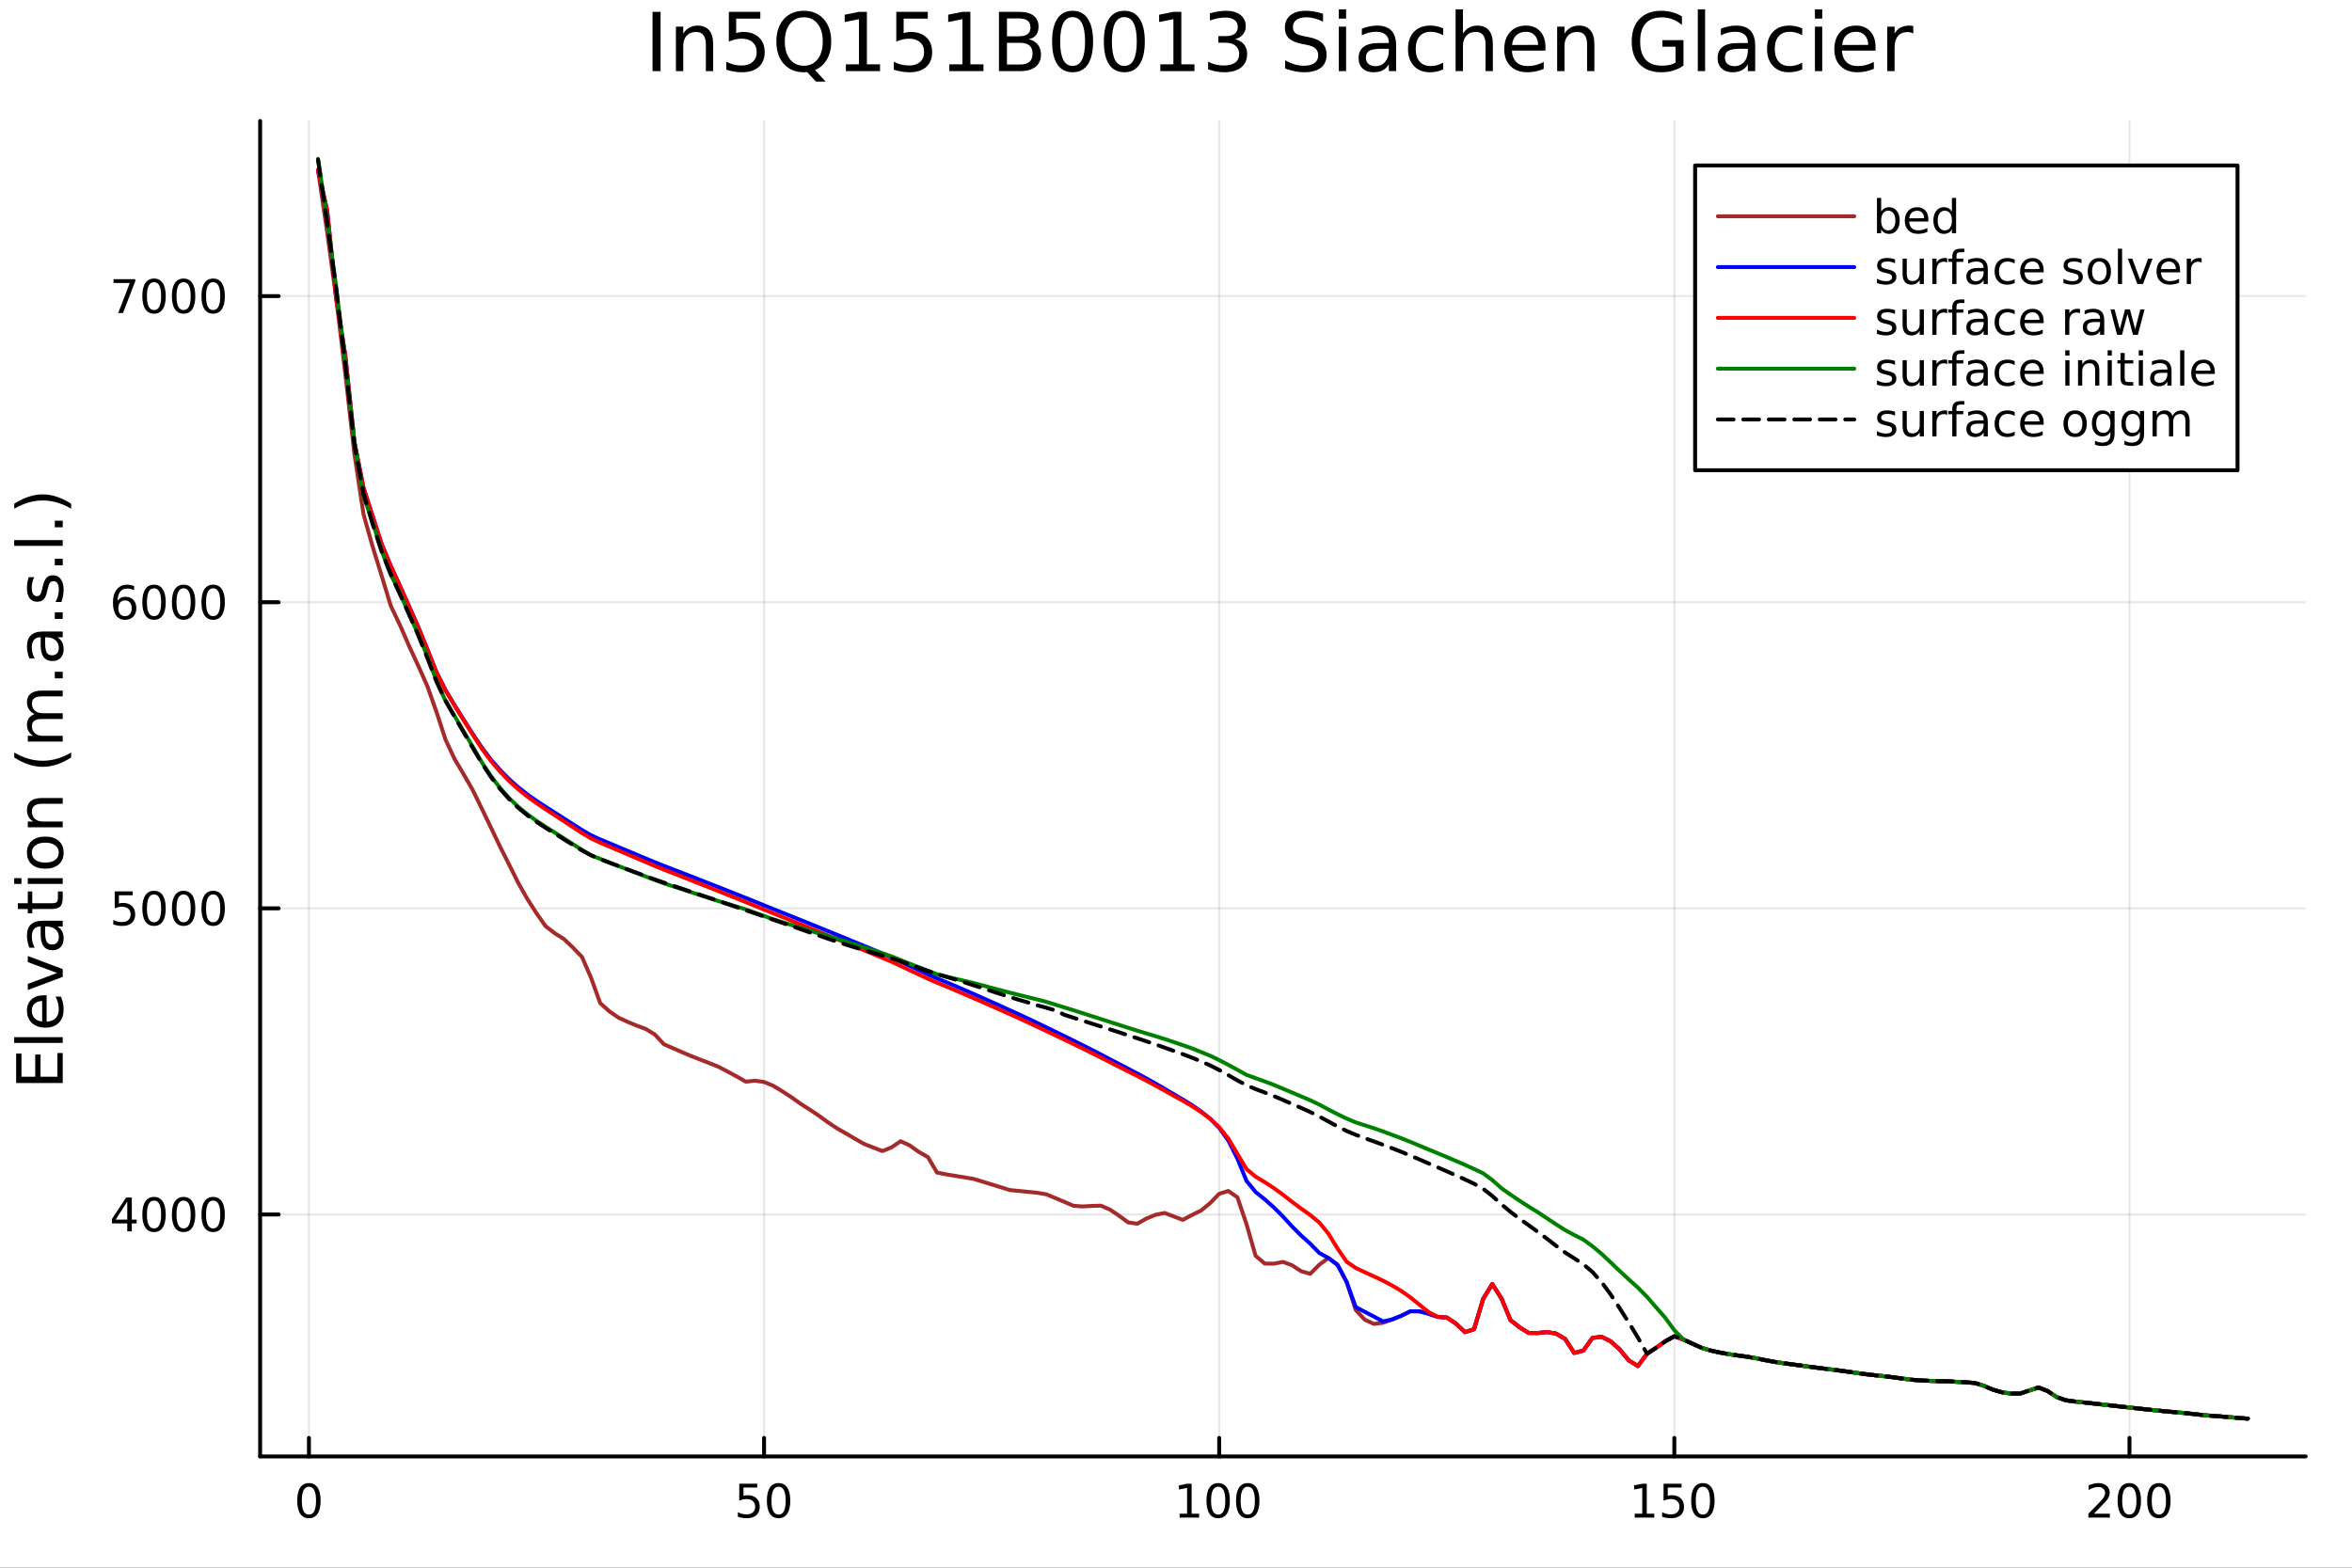 <svg xmlns="http://www.w3.org/2000/svg" xmlns:xlink="http://www.w3.org/1999/xlink" width="600" height="400" viewBox="0 0 2400 1600">
<rect x="0" y="0" width="2400" height="1600" fill="#333333" stroke="none"/>
<defs>
  <clipPath id="clip640">
    <rect x="0" y="0" width="2400" height="1600"></rect>
  </clipPath>
</defs>
<path clip-path="url(#clip640)" d="M0 1600 L2400 1600 L2400 0 L0 0  Z" fill="#ffffff" fill-rule="evenodd" fill-opacity="1"></path>
<defs>
  <clipPath id="clip641">
    <rect x="480" y="0" width="1681" height="1600"></rect>
  </clipPath>
</defs>
<path clip-path="url(#clip640)" d="M265.445 1486.45 L2352.76 1486.45 L2352.76 123.472 L265.445 123.472  Z" fill="#ffffff" fill-rule="evenodd" fill-opacity="1"></path>
<defs>
  <clipPath id="clip642">
    <rect x="265" y="123" width="2088" height="1364"></rect>
  </clipPath>
</defs>
<polyline clip-path="url(#clip642)" style="stroke:#000000; stroke-linecap:round; stroke-linejoin:round; stroke-width:2; stroke-opacity:0.1; fill:none" points="315.231,1486.45 315.231,123.472 "></polyline>
<polyline clip-path="url(#clip642)" style="stroke:#000000; stroke-linecap:round; stroke-linejoin:round; stroke-width:2; stroke-opacity:0.1; fill:none" points="779.656,1486.45 779.656,123.472 "></polyline>
<polyline clip-path="url(#clip642)" style="stroke:#000000; stroke-linecap:round; stroke-linejoin:round; stroke-width:2; stroke-opacity:0.1; fill:none" points="1244.08,1486.45 1244.08,123.472 "></polyline>
<polyline clip-path="url(#clip642)" style="stroke:#000000; stroke-linecap:round; stroke-linejoin:round; stroke-width:2; stroke-opacity:0.1; fill:none" points="1708.51,1486.45 1708.51,123.472 "></polyline>
<polyline clip-path="url(#clip642)" style="stroke:#000000; stroke-linecap:round; stroke-linejoin:round; stroke-width:2; stroke-opacity:0.1; fill:none" points="2172.93,1486.45 2172.93,123.472 "></polyline>
<polyline clip-path="url(#clip640)" style="stroke:#000000; stroke-linecap:round; stroke-linejoin:round; stroke-width:4; stroke-opacity:1; fill:none" points="265.445,1486.45 2352.76,1486.45 "></polyline>
<polyline clip-path="url(#clip640)" style="stroke:#000000; stroke-linecap:round; stroke-linejoin:round; stroke-width:4; stroke-opacity:1; fill:none" points="315.231,1486.45 315.231,1467.55 "></polyline>
<polyline clip-path="url(#clip640)" style="stroke:#000000; stroke-linecap:round; stroke-linejoin:round; stroke-width:4; stroke-opacity:1; fill:none" points="779.656,1486.45 779.656,1467.55 "></polyline>
<polyline clip-path="url(#clip640)" style="stroke:#000000; stroke-linecap:round; stroke-linejoin:round; stroke-width:4; stroke-opacity:1; fill:none" points="1244.08,1486.45 1244.08,1467.55 "></polyline>
<polyline clip-path="url(#clip640)" style="stroke:#000000; stroke-linecap:round; stroke-linejoin:round; stroke-width:4; stroke-opacity:1; fill:none" points="1708.51,1486.45 1708.51,1467.55 "></polyline>
<polyline clip-path="url(#clip640)" style="stroke:#000000; stroke-linecap:round; stroke-linejoin:round; stroke-width:4; stroke-opacity:1; fill:none" points="2172.93,1486.45 2172.93,1467.55 "></polyline>
<path clip-path="url(#clip640)" d="M315.231 1517.37 Q311.62 1517.37 309.791 1520.93 Q307.986 1524.47 307.986 1531.6 Q307.986 1538.71 309.791 1542.27 Q311.62 1545.82 315.231 1545.82 Q318.865 1545.82 320.671 1542.27 Q322.5 1538.71 322.5 1531.6 Q322.5 1524.47 320.671 1520.93 Q318.865 1517.37 315.231 1517.37 M315.231 1513.66 Q321.041 1513.66 324.097 1518.27 Q327.175 1522.85 327.175 1531.6 Q327.175 1540.33 324.097 1544.94 Q321.041 1549.52 315.231 1549.52 Q309.421 1549.52 306.342 1544.94 Q303.287 1540.33 303.287 1531.6 Q303.287 1522.85 306.342 1518.27 Q309.421 1513.66 315.231 1513.66 Z" fill="#000000" fill-rule="nonzero" fill-opacity="1"></path><path clip-path="url(#clip640)" d="M754.355 1514.29 L772.712 1514.29 L772.712 1518.22 L758.638 1518.22 L758.638 1526.7 Q759.656 1526.35 760.675 1526.19 Q761.693 1526 762.712 1526 Q768.499 1526 771.878 1529.17 Q775.258 1532.34 775.258 1537.76 Q775.258 1543.34 771.786 1546.44 Q768.313 1549.52 761.994 1549.52 Q759.818 1549.52 757.55 1549.15 Q755.304 1548.78 752.897 1548.04 L752.897 1543.34 Q754.98 1544.47 757.202 1545.03 Q759.425 1545.58 761.901 1545.58 Q765.906 1545.58 768.244 1543.48 Q770.582 1541.37 770.582 1537.76 Q770.582 1534.15 768.244 1532.04 Q765.906 1529.94 761.901 1529.94 Q760.026 1529.94 758.151 1530.35 Q756.3 1530.77 754.355 1531.65 L754.355 1514.29 Z" fill="#000000" fill-rule="nonzero" fill-opacity="1"></path><path clip-path="url(#clip640)" d="M794.471 1517.37 Q790.86 1517.37 789.031 1520.93 Q787.225 1524.47 787.225 1531.6 Q787.225 1538.71 789.031 1542.27 Q790.86 1545.82 794.471 1545.82 Q798.105 1545.82 799.91 1542.27 Q801.739 1538.71 801.739 1531.6 Q801.739 1524.47 799.91 1520.93 Q798.105 1517.37 794.471 1517.37 M794.471 1513.66 Q800.281 1513.66 803.336 1518.27 Q806.415 1522.85 806.415 1531.6 Q806.415 1540.33 803.336 1544.94 Q800.281 1549.52 794.471 1549.52 Q788.661 1549.52 785.582 1544.94 Q782.526 1540.33 782.526 1531.6 Q782.526 1522.85 785.582 1518.27 Q788.661 1513.66 794.471 1513.66 Z" fill="#000000" fill-rule="nonzero" fill-opacity="1"></path><path clip-path="url(#clip640)" d="M1203.69 1544.91 L1211.33 1544.91 L1211.33 1518.55 L1203.02 1520.21 L1203.02 1515.95 L1211.28 1514.29 L1215.96 1514.29 L1215.96 1544.91 L1223.59 1544.91 L1223.59 1548.85 L1203.69 1548.85 L1203.69 1544.91 Z" fill="#000000" fill-rule="nonzero" fill-opacity="1"></path><path clip-path="url(#clip640)" d="M1243.04 1517.37 Q1239.43 1517.37 1237.6 1520.93 Q1235.79 1524.47 1235.79 1531.6 Q1235.79 1538.71 1237.6 1542.27 Q1239.43 1545.82 1243.04 1545.82 Q1246.67 1545.82 1248.48 1542.27 Q1250.31 1538.71 1250.31 1531.6 Q1250.31 1524.47 1248.48 1520.93 Q1246.67 1517.37 1243.04 1517.37 M1243.04 1513.66 Q1248.85 1513.66 1251.9 1518.27 Q1254.98 1522.85 1254.98 1531.6 Q1254.98 1540.33 1251.9 1544.94 Q1248.85 1549.52 1243.04 1549.52 Q1237.23 1549.52 1234.15 1544.94 Q1231.09 1540.33 1231.09 1531.6 Q1231.09 1522.85 1234.15 1518.27 Q1237.23 1513.66 1243.04 1513.66 Z" fill="#000000" fill-rule="nonzero" fill-opacity="1"></path><path clip-path="url(#clip640)" d="M1273.2 1517.37 Q1269.59 1517.37 1267.76 1520.93 Q1265.96 1524.47 1265.96 1531.6 Q1265.96 1538.71 1267.76 1542.27 Q1269.59 1545.82 1273.2 1545.82 Q1276.84 1545.82 1278.64 1542.27 Q1280.47 1538.71 1280.47 1531.6 Q1280.47 1524.47 1278.64 1520.93 Q1276.84 1517.37 1273.2 1517.37 M1273.2 1513.66 Q1279.01 1513.66 1282.07 1518.27 Q1285.15 1522.85 1285.15 1531.6 Q1285.15 1540.33 1282.07 1544.94 Q1279.01 1549.52 1273.2 1549.52 Q1267.39 1549.52 1264.31 1544.94 Q1261.26 1540.33 1261.26 1531.6 Q1261.26 1522.85 1264.31 1518.27 Q1267.39 1513.66 1273.2 1513.66 Z" fill="#000000" fill-rule="nonzero" fill-opacity="1"></path><path clip-path="url(#clip640)" d="M1668.11 1544.91 L1675.75 1544.91 L1675.75 1518.55 L1667.44 1520.21 L1667.44 1515.95 L1675.7 1514.29 L1680.38 1514.29 L1680.38 1544.91 L1688.02 1544.91 L1688.02 1548.85 L1668.11 1548.85 L1668.11 1544.91 Z" fill="#000000" fill-rule="nonzero" fill-opacity="1"></path><path clip-path="url(#clip640)" d="M1697.51 1514.29 L1715.87 1514.29 L1715.87 1518.22 L1701.79 1518.22 L1701.79 1526.7 Q1702.81 1526.35 1703.83 1526.19 Q1704.85 1526 1705.87 1526 Q1711.65 1526 1715.03 1529.17 Q1718.41 1532.34 1718.41 1537.76 Q1718.41 1543.34 1714.94 1546.44 Q1711.47 1549.52 1705.15 1549.52 Q1702.97 1549.52 1700.7 1549.15 Q1698.46 1548.78 1696.05 1548.04 L1696.05 1543.34 Q1698.14 1544.47 1700.36 1545.03 Q1702.58 1545.58 1705.06 1545.58 Q1709.06 1545.58 1711.4 1543.48 Q1713.74 1541.37 1713.74 1537.76 Q1713.74 1534.15 1711.4 1532.04 Q1709.06 1529.94 1705.06 1529.94 Q1703.18 1529.94 1701.31 1530.35 Q1699.45 1530.77 1697.51 1531.65 L1697.51 1514.29 Z" fill="#000000" fill-rule="nonzero" fill-opacity="1"></path><path clip-path="url(#clip640)" d="M1737.63 1517.37 Q1734.01 1517.37 1732.19 1520.93 Q1730.38 1524.47 1730.38 1531.6 Q1730.38 1538.71 1732.19 1542.27 Q1734.01 1545.82 1737.63 1545.82 Q1741.26 1545.82 1743.07 1542.27 Q1744.89 1538.71 1744.89 1531.6 Q1744.89 1524.47 1743.07 1520.93 Q1741.26 1517.37 1737.63 1517.37 M1737.63 1513.66 Q1743.44 1513.66 1746.49 1518.27 Q1749.57 1522.85 1749.57 1531.6 Q1749.57 1540.33 1746.49 1544.94 Q1743.44 1549.52 1737.63 1549.52 Q1731.82 1549.52 1728.74 1544.94 Q1725.68 1540.33 1725.68 1531.6 Q1725.68 1522.85 1728.74 1518.27 Q1731.82 1513.66 1737.63 1513.66 Z" fill="#000000" fill-rule="nonzero" fill-opacity="1"></path><path clip-path="url(#clip640)" d="M2136.62 1544.91 L2152.94 1544.91 L2152.94 1548.85 L2131 1548.85 L2131 1544.91 Q2133.66 1542.16 2138.24 1537.53 Q2142.85 1532.88 2144.03 1531.53 Q2146.28 1529.01 2147.16 1527.27 Q2148.06 1525.51 2148.06 1523.82 Q2148.06 1521.07 2146.11 1519.33 Q2144.19 1517.6 2141.09 1517.6 Q2138.89 1517.6 2136.44 1518.36 Q2134.01 1519.13 2131.23 1520.68 L2131.23 1515.95 Q2134.05 1514.82 2136.51 1514.24 Q2138.96 1513.66 2141 1513.66 Q2146.37 1513.66 2149.56 1516.35 Q2152.76 1519.03 2152.76 1523.52 Q2152.76 1525.65 2151.95 1527.57 Q2151.16 1529.47 2149.05 1532.07 Q2148.47 1532.74 2145.37 1535.95 Q2142.27 1539.15 2136.62 1544.91 Z" fill="#000000" fill-rule="nonzero" fill-opacity="1"></path><path clip-path="url(#clip640)" d="M2172.76 1517.37 Q2169.15 1517.37 2167.32 1520.93 Q2165.51 1524.47 2165.51 1531.6 Q2165.51 1538.71 2167.32 1542.27 Q2169.15 1545.82 2172.76 1545.82 Q2176.39 1545.82 2178.2 1542.27 Q2180.03 1538.71 2180.03 1531.6 Q2180.03 1524.47 2178.2 1520.93 Q2176.39 1517.37 2172.76 1517.37 M2172.76 1513.66 Q2178.57 1513.66 2181.62 1518.27 Q2184.7 1522.85 2184.7 1531.6 Q2184.7 1540.33 2181.62 1544.94 Q2178.57 1549.52 2172.76 1549.52 Q2166.95 1549.52 2163.87 1544.94 Q2160.81 1540.33 2160.81 1531.6 Q2160.81 1522.85 2163.87 1518.27 Q2166.95 1513.66 2172.76 1513.66 Z" fill="#000000" fill-rule="nonzero" fill-opacity="1"></path><path clip-path="url(#clip640)" d="M2202.92 1517.37 Q2199.31 1517.37 2197.48 1520.93 Q2195.67 1524.47 2195.67 1531.6 Q2195.67 1538.71 2197.48 1542.27 Q2199.31 1545.82 2202.92 1545.82 Q2206.55 1545.82 2208.36 1542.27 Q2210.19 1538.71 2210.19 1531.6 Q2210.19 1524.47 2208.36 1520.93 Q2206.55 1517.37 2202.92 1517.37 M2202.92 1513.66 Q2208.73 1513.66 2211.78 1518.27 Q2214.86 1522.85 2214.86 1531.6 Q2214.86 1540.33 2211.78 1544.94 Q2208.73 1549.52 2202.92 1549.52 Q2197.11 1549.52 2194.03 1544.94 Q2190.97 1540.33 2190.97 1531.6 Q2190.97 1522.85 2194.03 1518.27 Q2197.11 1513.66 2202.92 1513.66 Z" fill="#000000" fill-rule="nonzero" fill-opacity="1"></path><polyline clip-path="url(#clip642)" style="stroke:#000000; stroke-linecap:round; stroke-linejoin:round; stroke-width:2; stroke-opacity:0.1; fill:none" points="265.445,1239.51 2352.76,1239.51 "></polyline>
<polyline clip-path="url(#clip642)" style="stroke:#000000; stroke-linecap:round; stroke-linejoin:round; stroke-width:2; stroke-opacity:0.1; fill:none" points="265.445,927.068 2352.76,927.068 "></polyline>
<polyline clip-path="url(#clip642)" style="stroke:#000000; stroke-linecap:round; stroke-linejoin:round; stroke-width:2; stroke-opacity:0.1; fill:none" points="265.445,614.631 2352.76,614.631 "></polyline>
<polyline clip-path="url(#clip642)" style="stroke:#000000; stroke-linecap:round; stroke-linejoin:round; stroke-width:2; stroke-opacity:0.1; fill:none" points="265.445,302.194 2352.76,302.194 "></polyline>
<polyline clip-path="url(#clip640)" style="stroke:#000000; stroke-linecap:round; stroke-linejoin:round; stroke-width:4; stroke-opacity:1; fill:none" points="265.445,1486.45 265.445,123.472 "></polyline>
<polyline clip-path="url(#clip640)" style="stroke:#000000; stroke-linecap:round; stroke-linejoin:round; stroke-width:4; stroke-opacity:1; fill:none" points="265.445,1239.51 284.342,1239.51 "></polyline>
<polyline clip-path="url(#clip640)" style="stroke:#000000; stroke-linecap:round; stroke-linejoin:round; stroke-width:4; stroke-opacity:1; fill:none" points="265.445,927.068 284.342,927.068 "></polyline>
<polyline clip-path="url(#clip640)" style="stroke:#000000; stroke-linecap:round; stroke-linejoin:round; stroke-width:4; stroke-opacity:1; fill:none" points="265.445,614.631 284.342,614.631 "></polyline>
<polyline clip-path="url(#clip640)" style="stroke:#000000; stroke-linecap:round; stroke-linejoin:round; stroke-width:4; stroke-opacity:1; fill:none" points="265.445,302.194 284.342,302.194 "></polyline>
<path clip-path="url(#clip640)" d="M129.862 1226.3 L118.056 1244.75 L129.862 1244.75 L129.862 1226.3 M128.635 1222.23 L134.515 1222.23 L134.515 1244.75 L139.445 1244.75 L139.445 1248.64 L134.515 1248.64 L134.515 1256.79 L129.862 1256.79 L129.862 1248.64 L114.26 1248.64 L114.26 1244.12 L128.635 1222.23 Z" fill="#000000" fill-rule="nonzero" fill-opacity="1"></path><path clip-path="url(#clip640)" d="M157.177 1225.3 Q153.566 1225.3 151.737 1228.87 Q149.931 1232.41 149.931 1239.54 Q149.931 1246.65 151.737 1250.21 Q153.566 1253.75 157.177 1253.75 Q160.811 1253.75 162.616 1250.21 Q164.445 1246.65 164.445 1239.54 Q164.445 1232.41 162.616 1228.87 Q160.811 1225.3 157.177 1225.3 M157.177 1221.6 Q162.987 1221.6 166.042 1226.21 Q169.121 1230.79 169.121 1239.54 Q169.121 1248.27 166.042 1252.87 Q162.987 1257.46 157.177 1257.46 Q151.366 1257.46 148.288 1252.87 Q145.232 1248.27 145.232 1239.54 Q145.232 1230.79 148.288 1226.21 Q151.366 1221.6 157.177 1221.6 Z" fill="#000000" fill-rule="nonzero" fill-opacity="1"></path><path clip-path="url(#clip640)" d="M187.338 1225.3 Q183.727 1225.3 181.899 1228.87 Q180.093 1232.41 180.093 1239.54 Q180.093 1246.65 181.899 1250.21 Q183.727 1253.75 187.338 1253.75 Q190.973 1253.75 192.778 1250.21 Q194.607 1246.65 194.607 1239.54 Q194.607 1232.41 192.778 1228.87 Q190.973 1225.3 187.338 1225.3 M187.338 1221.6 Q193.149 1221.6 196.204 1226.21 Q199.283 1230.79 199.283 1239.54 Q199.283 1248.27 196.204 1252.87 Q193.149 1257.46 187.338 1257.46 Q181.528 1257.46 178.45 1252.87 Q175.394 1248.27 175.394 1239.54 Q175.394 1230.79 178.45 1226.21 Q181.528 1221.6 187.338 1221.6 Z" fill="#000000" fill-rule="nonzero" fill-opacity="1"></path><path clip-path="url(#clip640)" d="M217.5 1225.3 Q213.889 1225.3 212.061 1228.87 Q210.255 1232.41 210.255 1239.54 Q210.255 1246.65 212.061 1250.21 Q213.889 1253.75 217.5 1253.75 Q221.135 1253.75 222.94 1250.21 Q224.769 1246.65 224.769 1239.54 Q224.769 1232.41 222.94 1228.87 Q221.135 1225.3 217.5 1225.3 M217.5 1221.6 Q223.31 1221.6 226.366 1226.21 Q229.445 1230.79 229.445 1239.54 Q229.445 1248.27 226.366 1252.87 Q223.31 1257.46 217.5 1257.46 Q211.69 1257.46 208.612 1252.87 Q205.556 1248.27 205.556 1239.54 Q205.556 1230.79 208.612 1226.21 Q211.69 1221.6 217.5 1221.6 Z" fill="#000000" fill-rule="nonzero" fill-opacity="1"></path><path clip-path="url(#clip640)" d="M117.061 909.788 L135.417 909.788 L135.417 913.723 L121.343 913.723 L121.343 922.195 Q122.362 921.848 123.38 921.686 Q124.399 921.501 125.418 921.501 Q131.205 921.501 134.584 924.672 Q137.964 927.844 137.964 933.26 Q137.964 938.839 134.492 941.941 Q131.019 945.019 124.7 945.019 Q122.524 945.019 120.255 944.649 Q118.01 944.279 115.603 943.538 L115.603 938.839 Q117.686 939.973 119.908 940.529 Q122.13 941.084 124.607 941.084 Q128.612 941.084 130.95 938.978 Q133.288 936.871 133.288 933.26 Q133.288 929.649 130.95 927.543 Q128.612 925.436 124.607 925.436 Q122.732 925.436 120.857 925.853 Q119.006 926.269 117.061 927.149 L117.061 909.788 Z" fill="#000000" fill-rule="nonzero" fill-opacity="1"></path><path clip-path="url(#clip640)" d="M157.177 912.867 Q153.566 912.867 151.737 916.432 Q149.931 919.973 149.931 927.103 Q149.931 934.209 151.737 937.774 Q153.566 941.316 157.177 941.316 Q160.811 941.316 162.616 937.774 Q164.445 934.209 164.445 927.103 Q164.445 919.973 162.616 916.432 Q160.811 912.867 157.177 912.867 M157.177 909.163 Q162.987 909.163 166.042 913.77 Q169.121 918.353 169.121 927.103 Q169.121 935.83 166.042 940.436 Q162.987 945.019 157.177 945.019 Q151.366 945.019 148.288 940.436 Q145.232 935.83 145.232 927.103 Q145.232 918.353 148.288 913.77 Q151.366 909.163 157.177 909.163 Z" fill="#000000" fill-rule="nonzero" fill-opacity="1"></path><path clip-path="url(#clip640)" d="M187.338 912.867 Q183.727 912.867 181.899 916.432 Q180.093 919.973 180.093 927.103 Q180.093 934.209 181.899 937.774 Q183.727 941.316 187.338 941.316 Q190.973 941.316 192.778 937.774 Q194.607 934.209 194.607 927.103 Q194.607 919.973 192.778 916.432 Q190.973 912.867 187.338 912.867 M187.338 909.163 Q193.149 909.163 196.204 913.77 Q199.283 918.353 199.283 927.103 Q199.283 935.83 196.204 940.436 Q193.149 945.019 187.338 945.019 Q181.528 945.019 178.45 940.436 Q175.394 935.83 175.394 927.103 Q175.394 918.353 178.45 913.77 Q181.528 909.163 187.338 909.163 Z" fill="#000000" fill-rule="nonzero" fill-opacity="1"></path><path clip-path="url(#clip640)" d="M217.5 912.867 Q213.889 912.867 212.061 916.432 Q210.255 919.973 210.255 927.103 Q210.255 934.209 212.061 937.774 Q213.889 941.316 217.5 941.316 Q221.135 941.316 222.94 937.774 Q224.769 934.209 224.769 927.103 Q224.769 919.973 222.94 916.432 Q221.135 912.867 217.5 912.867 M217.5 909.163 Q223.31 909.163 226.366 913.77 Q229.445 918.353 229.445 927.103 Q229.445 935.83 226.366 940.436 Q223.31 945.019 217.5 945.019 Q211.69 945.019 208.612 940.436 Q205.556 935.83 205.556 927.103 Q205.556 918.353 208.612 913.77 Q211.69 909.163 217.5 909.163 Z" fill="#000000" fill-rule="nonzero" fill-opacity="1"></path><path clip-path="url(#clip640)" d="M127.593 612.768 Q124.445 612.768 122.593 614.92 Q120.765 617.073 120.765 620.823 Q120.765 624.55 122.593 626.726 Q124.445 628.879 127.593 628.879 Q130.742 628.879 132.57 626.726 Q134.422 624.55 134.422 620.823 Q134.422 617.073 132.57 614.92 Q130.742 612.768 127.593 612.768 M136.876 598.115 L136.876 602.374 Q135.117 601.541 133.311 601.101 Q131.529 600.661 129.769 600.661 Q125.14 600.661 122.686 603.786 Q120.255 606.911 119.908 613.231 Q121.274 611.217 123.334 610.152 Q125.394 609.064 127.871 609.064 Q133.08 609.064 136.089 612.235 Q139.121 615.383 139.121 620.823 Q139.121 626.147 135.973 629.365 Q132.825 632.582 127.593 632.582 Q121.598 632.582 118.427 627.999 Q115.256 623.393 115.256 614.666 Q115.256 606.471 119.144 601.61 Q123.033 596.726 129.584 596.726 Q131.343 596.726 133.126 597.073 Q134.931 597.42 136.876 598.115 Z" fill="#000000" fill-rule="nonzero" fill-opacity="1"></path><path clip-path="url(#clip640)" d="M157.177 600.43 Q153.566 600.43 151.737 603.994 Q149.931 607.536 149.931 614.666 Q149.931 621.772 151.737 625.337 Q153.566 628.879 157.177 628.879 Q160.811 628.879 162.616 625.337 Q164.445 621.772 164.445 614.666 Q164.445 607.536 162.616 603.994 Q160.811 600.43 157.177 600.43 M157.177 596.726 Q162.987 596.726 166.042 601.332 Q169.121 605.916 169.121 614.666 Q169.121 623.393 166.042 627.999 Q162.987 632.582 157.177 632.582 Q151.366 632.582 148.288 627.999 Q145.232 623.393 145.232 614.666 Q145.232 605.916 148.288 601.332 Q151.366 596.726 157.177 596.726 Z" fill="#000000" fill-rule="nonzero" fill-opacity="1"></path><path clip-path="url(#clip640)" d="M187.338 600.43 Q183.727 600.43 181.899 603.994 Q180.093 607.536 180.093 614.666 Q180.093 621.772 181.899 625.337 Q183.727 628.879 187.338 628.879 Q190.973 628.879 192.778 625.337 Q194.607 621.772 194.607 614.666 Q194.607 607.536 192.778 603.994 Q190.973 600.43 187.338 600.43 M187.338 596.726 Q193.149 596.726 196.204 601.332 Q199.283 605.916 199.283 614.666 Q199.283 623.393 196.204 627.999 Q193.149 632.582 187.338 632.582 Q181.528 632.582 178.45 627.999 Q175.394 623.393 175.394 614.666 Q175.394 605.916 178.45 601.332 Q181.528 596.726 187.338 596.726 Z" fill="#000000" fill-rule="nonzero" fill-opacity="1"></path><path clip-path="url(#clip640)" d="M217.5 600.43 Q213.889 600.43 212.061 603.994 Q210.255 607.536 210.255 614.666 Q210.255 621.772 212.061 625.337 Q213.889 628.879 217.5 628.879 Q221.135 628.879 222.94 625.337 Q224.769 621.772 224.769 614.666 Q224.769 607.536 222.94 603.994 Q221.135 600.43 217.5 600.43 M217.5 596.726 Q223.31 596.726 226.366 601.332 Q229.445 605.916 229.445 614.666 Q229.445 623.393 226.366 627.999 Q223.31 632.582 217.5 632.582 Q211.69 632.582 208.612 627.999 Q205.556 623.393 205.556 614.666 Q205.556 605.916 208.612 601.332 Q211.69 596.726 217.5 596.726 Z" fill="#000000" fill-rule="nonzero" fill-opacity="1"></path><path clip-path="url(#clip640)" d="M115.834 284.914 L138.056 284.914 L138.056 286.905 L125.51 319.474 L120.626 319.474 L132.431 288.849 L115.834 288.849 L115.834 284.914 Z" fill="#000000" fill-rule="nonzero" fill-opacity="1"></path><path clip-path="url(#clip640)" d="M157.177 287.993 Q153.566 287.993 151.737 291.557 Q149.931 295.099 149.931 302.229 Q149.931 309.335 151.737 312.9 Q153.566 316.442 157.177 316.442 Q160.811 316.442 162.616 312.9 Q164.445 309.335 164.445 302.229 Q164.445 295.099 162.616 291.557 Q160.811 287.993 157.177 287.993 M157.177 284.289 Q162.987 284.289 166.042 288.895 Q169.121 293.479 169.121 302.229 Q169.121 310.955 166.042 315.562 Q162.987 320.145 157.177 320.145 Q151.366 320.145 148.288 315.562 Q145.232 310.955 145.232 302.229 Q145.232 293.479 148.288 288.895 Q151.366 284.289 157.177 284.289 Z" fill="#000000" fill-rule="nonzero" fill-opacity="1"></path><path clip-path="url(#clip640)" d="M187.338 287.993 Q183.727 287.993 181.899 291.557 Q180.093 295.099 180.093 302.229 Q180.093 309.335 181.899 312.9 Q183.727 316.442 187.338 316.442 Q190.973 316.442 192.778 312.9 Q194.607 309.335 194.607 302.229 Q194.607 295.099 192.778 291.557 Q190.973 287.993 187.338 287.993 M187.338 284.289 Q193.149 284.289 196.204 288.895 Q199.283 293.479 199.283 302.229 Q199.283 310.955 196.204 315.562 Q193.149 320.145 187.338 320.145 Q181.528 320.145 178.45 315.562 Q175.394 310.955 175.394 302.229 Q175.394 293.479 178.45 288.895 Q181.528 284.289 187.338 284.289 Z" fill="#000000" fill-rule="nonzero" fill-opacity="1"></path><path clip-path="url(#clip640)" d="M217.5 287.993 Q213.889 287.993 212.061 291.557 Q210.255 295.099 210.255 302.229 Q210.255 309.335 212.061 312.9 Q213.889 316.442 217.5 316.442 Q221.135 316.442 222.94 312.9 Q224.769 309.335 224.769 302.229 Q224.769 295.099 222.94 291.557 Q221.135 287.993 217.5 287.993 M217.5 284.289 Q223.31 284.289 226.366 288.895 Q229.445 293.479 229.445 302.229 Q229.445 310.955 226.366 315.562 Q223.31 320.145 217.5 320.145 Q211.69 320.145 208.612 315.562 Q205.556 310.955 205.556 302.229 Q205.556 293.479 208.612 288.895 Q211.69 284.289 217.5 284.289 Z" fill="#000000" fill-rule="nonzero" fill-opacity="1"></path><path clip-path="url(#clip640)" d="M16.484 1105.34 L16.484 1075.3 L21.895 1075.3 L21.895 1098.91 L35.963 1098.91 L35.963 1076.28 L41.374 1076.28 L41.374 1098.91 L58.593 1098.91 L58.593 1074.72 L64.004 1074.72 L64.004 1105.34 L16.484 1105.34 Z" fill="#000000" fill-rule="nonzero" fill-opacity="1"></path><path clip-path="url(#clip640)" d="M14.479 1064.41 L14.479 1058.55 L64.004 1058.55 L64.004 1064.41 L14.479 1064.41 Z" fill="#000000" fill-rule="nonzero" fill-opacity="1"></path><path clip-path="url(#clip640)" d="M44.716 1015.81 L47.581 1015.81 L47.581 1042.74 Q53.628 1042.35 56.811 1039.11 Q59.962 1035.83 59.962 1030 Q59.962 1026.63 59.134 1023.48 Q58.307 1020.3 56.652 1017.18 L62.19 1017.18 Q63.527 1020.33 64.227 1023.64 Q64.927 1026.95 64.927 1030.35 Q64.927 1038.88 59.962 1043.88 Q54.997 1048.85 46.53 1048.85 Q37.777 1048.85 32.653 1044.14 Q27.497 1039.39 27.497 1031.37 Q27.497 1024.18 32.144 1020.01 Q36.759 1015.81 44.716 1015.81 M42.997 1021.66 Q38.191 1021.73 35.327 1024.37 Q32.462 1026.98 32.462 1031.31 Q32.462 1036.21 35.231 1039.17 Q38 1042.1 43.029 1042.54 L42.997 1021.66 Z" fill="#000000" fill-rule="nonzero" fill-opacity="1"></path><path clip-path="url(#clip640)" d="M28.356 1010.4 L28.356 1004.19 L58.275 993.051 L28.356 981.911 L28.356 975.704 L64.004 989.072 L64.004 997.029 L28.356 1010.4 Z" fill="#000000" fill-rule="nonzero" fill-opacity="1"></path><path clip-path="url(#clip640)" d="M46.085 951.419 Q46.085 958.517 47.708 961.254 Q49.331 963.991 53.246 963.991 Q56.365 963.991 58.211 961.954 Q60.026 959.885 60.026 956.352 Q60.026 951.483 56.588 948.554 Q53.119 945.594 47.39 945.594 L46.085 945.594 L46.085 951.419 M43.666 939.738 L64.004 939.738 L64.004 945.594 L58.593 945.594 Q61.84 947.6 63.399 950.591 Q64.927 953.583 64.927 957.912 Q64.927 963.387 61.872 966.633 Q58.784 969.848 53.628 969.848 Q47.612 969.848 44.557 965.837 Q41.501 961.795 41.501 953.806 L41.501 945.594 L40.928 945.594 Q36.886 945.594 34.69 948.268 Q32.462 950.91 32.462 955.716 Q32.462 958.771 33.194 961.668 Q33.926 964.564 35.39 967.238 L29.98 967.238 Q28.738 964.023 28.133 960.999 Q27.497 957.976 27.497 955.111 Q27.497 947.377 31.507 943.557 Q35.518 939.738 43.666 939.738 Z" fill="#000000" fill-rule="nonzero" fill-opacity="1"></path><path clip-path="url(#clip640)" d="M18.235 921.882 L28.356 921.882 L28.356 909.819 L32.908 909.819 L32.908 921.882 L52.259 921.882 Q56.62 921.882 57.861 920.704 Q59.103 919.495 59.103 915.835 L59.103 909.819 L64.004 909.819 L64.004 915.835 Q64.004 922.614 61.49 925.192 Q58.943 927.77 52.259 927.77 L32.908 927.77 L32.908 932.067 L28.356 932.067 L28.356 927.77 L18.235 927.77 L18.235 921.882 Z" fill="#000000" fill-rule="nonzero" fill-opacity="1"></path><path clip-path="url(#clip640)" d="M28.356 902.117 L28.356 896.26 L64.004 896.26 L64.004 902.117 L28.356 902.117 M14.479 902.117 L14.479 896.26 L21.895 896.26 L21.895 902.117 L14.479 902.117 Z" fill="#000000" fill-rule="nonzero" fill-opacity="1"></path><path clip-path="url(#clip640)" d="M32.462 870.193 Q32.462 874.903 36.154 877.64 Q39.815 880.378 46.212 880.378 Q52.609 880.378 56.302 877.672 Q59.962 874.935 59.962 870.193 Q59.962 865.514 56.27 862.777 Q52.578 860.039 46.212 860.039 Q39.878 860.039 36.186 862.777 Q32.462 865.514 32.462 870.193 M27.497 870.193 Q27.497 862.554 32.462 858.193 Q37.427 853.833 46.212 853.833 Q54.965 853.833 59.962 858.193 Q64.927 862.554 64.927 870.193 Q64.927 877.863 59.962 882.224 Q54.965 886.552 46.212 886.552 Q37.427 886.552 32.462 882.224 Q27.497 877.863 27.497 870.193 Z" fill="#000000" fill-rule="nonzero" fill-opacity="1"></path><path clip-path="url(#clip640)" d="M42.488 814.493 L64.004 814.493 L64.004 820.349 L42.679 820.349 Q37.618 820.349 35.104 822.322 Q32.589 824.296 32.589 828.243 Q32.589 832.985 35.613 835.722 Q38.637 838.46 43.857 838.46 L64.004 838.46 L64.004 844.348 L28.356 844.348 L28.356 838.46 L33.894 838.46 Q30.68 836.359 29.088 833.526 Q27.497 830.662 27.497 826.938 Q27.497 820.795 31.316 817.644 Q35.104 814.493 42.488 814.493 Z" fill="#000000" fill-rule="nonzero" fill-opacity="1"></path><path clip-path="url(#clip640)" d="M14.543 768.023 Q21.863 772.288 29.025 774.357 Q36.186 776.426 43.538 776.426 Q50.891 776.426 58.116 774.357 Q65.309 772.256 72.598 768.023 L72.598 773.116 Q65.118 777.89 57.893 780.277 Q50.668 782.632 43.538 782.632 Q36.441 782.632 29.247 780.277 Q22.054 777.922 14.543 773.116 L14.543 768.023 Z" fill="#000000" fill-rule="nonzero" fill-opacity="1"></path><path clip-path="url(#clip640)" d="M35.199 728.906 Q31.253 726.71 29.375 723.654 Q27.497 720.598 27.497 716.461 Q27.497 710.891 31.412 707.867 Q35.295 704.843 42.488 704.843 L64.004 704.843 L64.004 710.732 L42.679 710.732 Q37.555 710.732 35.072 712.546 Q32.589 714.36 32.589 718.084 Q32.589 722.635 35.613 725.277 Q38.637 727.919 43.857 727.919 L64.004 727.919 L64.004 733.807 L42.679 733.807 Q37.523 733.807 35.072 735.622 Q32.589 737.436 32.589 741.223 Q32.589 745.711 35.645 748.353 Q38.669 750.995 43.857 750.995 L64.004 750.995 L64.004 756.883 L28.356 756.883 L28.356 750.995 L33.894 750.995 Q30.616 748.99 29.056 746.189 Q27.497 743.388 27.497 739.536 Q27.497 735.653 29.47 732.948 Q31.444 730.211 35.199 728.906 Z" fill="#000000" fill-rule="nonzero" fill-opacity="1"></path><path clip-path="url(#clip640)" d="M55.92 692.335 L55.92 685.619 L64.004 685.619 L64.004 692.335 L55.92 692.335 Z" fill="#000000" fill-rule="nonzero" fill-opacity="1"></path><path clip-path="url(#clip640)" d="M46.085 656.241 Q46.085 663.339 47.708 666.076 Q49.331 668.813 53.246 668.813 Q56.365 668.813 58.211 666.776 Q60.026 664.708 60.026 661.175 Q60.026 656.305 56.588 653.377 Q53.119 650.417 47.39 650.417 L46.085 650.417 L46.085 656.241 M43.666 644.56 L64.004 644.56 L64.004 650.417 L58.593 650.417 Q61.84 652.422 63.399 655.414 Q64.927 658.406 64.927 662.734 Q64.927 668.209 61.872 671.455 Q58.784 674.67 53.628 674.67 Q47.612 674.67 44.557 670.66 Q41.501 666.617 41.501 658.628 L41.501 650.417 L40.928 650.417 Q36.886 650.417 34.69 653.09 Q32.462 655.732 32.462 660.538 Q32.462 663.594 33.194 666.49 Q33.926 669.386 35.39 672.06 L29.98 672.06 Q28.738 668.845 28.133 665.822 Q27.497 662.798 27.497 659.933 Q27.497 652.199 31.507 648.38 Q35.518 644.56 43.666 644.56 Z" fill="#000000" fill-rule="nonzero" fill-opacity="1"></path><path clip-path="url(#clip640)" d="M55.92 631.67 L55.92 624.954 L64.004 624.954 L64.004 631.67 L55.92 631.67 Z" fill="#000000" fill-rule="nonzero" fill-opacity="1"></path><path clip-path="url(#clip640)" d="M29.407 589.051 L34.945 589.051 Q33.672 591.534 33.035 594.207 Q32.398 596.881 32.398 599.746 Q32.398 604.106 33.735 606.302 Q35.072 608.467 37.746 608.467 Q39.783 608.467 40.96 606.907 Q42.106 605.347 43.157 600.637 L43.602 598.632 Q44.939 592.393 47.39 589.783 Q49.809 587.141 54.169 587.141 Q59.134 587.141 62.031 591.088 Q64.927 595.003 64.927 601.878 Q64.927 604.743 64.354 607.862 Q63.813 610.949 62.699 614.387 L56.652 614.387 Q58.339 611.14 59.198 607.989 Q60.026 604.838 60.026 601.751 Q60.026 597.613 58.625 595.385 Q57.193 593.157 54.615 593.157 Q52.228 593.157 50.955 594.78 Q49.681 596.372 48.504 601.814 L48.026 603.851 Q46.88 609.294 44.525 611.713 Q42.138 614.132 38 614.132 Q32.971 614.132 30.234 610.567 Q27.497 607.002 27.497 600.446 Q27.497 597.199 27.974 594.335 Q28.452 591.47 29.407 589.051 Z" fill="#000000" fill-rule="nonzero" fill-opacity="1"></path><path clip-path="url(#clip640)" d="M55.92 576.988 L55.92 570.272 L64.004 570.272 L64.004 576.988 L55.92 576.988 Z" fill="#000000" fill-rule="nonzero" fill-opacity="1"></path><path clip-path="url(#clip640)" d="M14.479 557.095 L14.479 551.239 L64.004 551.239 L64.004 557.095 L14.479 557.095 Z" fill="#000000" fill-rule="nonzero" fill-opacity="1"></path><path clip-path="url(#clip640)" d="M55.92 538.157 L55.92 531.442 L64.004 531.442 L64.004 538.157 L55.92 538.157 Z" fill="#000000" fill-rule="nonzero" fill-opacity="1"></path><path clip-path="url(#clip640)" d="M14.543 519.188 L14.543 514.095 Q22.054 509.321 29.247 506.965 Q36.441 504.578 43.538 504.578 Q50.668 504.578 57.893 506.965 Q65.118 509.321 72.598 514.095 L72.598 519.188 Q65.309 514.954 58.116 512.885 Q50.891 510.785 43.538 510.785 Q36.186 510.785 29.025 512.885 Q21.863 514.954 14.543 519.188 Z" fill="#000000" fill-rule="nonzero" fill-opacity="1"></path><path clip-path="url(#clip640)" d="M665.857 12.096 L674.04 12.096 L674.04 72.576 L665.857 72.576 L665.857 12.096 Z" fill="#000000" fill-rule="nonzero" fill-opacity="1"></path><path clip-path="url(#clip640)" d="M727.715 45.192 L727.715 72.576 L720.261 72.576 L720.261 45.435 Q720.261 38.994 717.749 35.794 Q715.238 32.594 710.215 32.594 Q704.179 32.594 700.695 36.442 Q697.211 40.29 697.211 46.934 L697.211 72.576 L689.717 72.576 L689.717 27.206 L697.211 27.206 L697.211 34.254 Q699.885 30.163 703.49 28.138 Q707.136 26.112 711.876 26.112 Q719.694 26.112 723.704 30.973 Q727.715 35.794 727.715 45.192 Z" fill="#000000" fill-rule="nonzero" fill-opacity="1"></path><path clip-path="url(#clip640)" d="M743.716 12.096 L775.839 12.096 L775.839 18.983 L751.21 18.983 L751.21 33.809 Q752.992 33.201 754.775 32.918 Q756.557 32.594 758.339 32.594 Q768.467 32.594 774.381 38.143 Q780.295 43.693 780.295 53.172 Q780.295 62.935 774.219 68.363 Q768.143 73.751 757.084 73.751 Q753.276 73.751 749.306 73.103 Q745.376 72.454 741.164 71.158 L741.164 62.935 Q744.809 64.92 748.698 65.892 Q752.587 66.864 756.922 66.864 Q763.93 66.864 768.021 63.178 Q772.112 59.492 772.112 53.172 Q772.112 46.853 768.021 43.166 Q763.93 39.48 756.922 39.48 Q753.64 39.48 750.359 40.209 Q747.118 40.938 743.716 42.478 L743.716 12.096 Z" fill="#000000" fill-rule="nonzero" fill-opacity="1"></path><path clip-path="url(#clip640)" d="M820.237 17.646 Q811.325 17.646 806.059 24.289 Q800.833 30.933 800.833 42.397 Q800.833 53.82 806.059 60.464 Q811.325 67.107 820.237 67.107 Q829.149 67.107 834.334 60.464 Q839.56 53.82 839.56 42.397 Q839.56 30.933 834.334 24.289 Q829.149 17.646 820.237 17.646 M831.701 71.482 L842.477 83.27 L832.592 83.27 L823.64 73.589 Q822.303 73.67 821.574 73.71 Q820.885 73.751 820.237 73.751 Q807.477 73.751 799.821 65.244 Q792.205 56.697 792.205 42.397 Q792.205 28.057 799.821 19.55 Q807.477 11.002 820.237 11.002 Q832.957 11.002 840.573 19.55 Q848.188 28.057 848.188 42.397 Q848.188 52.929 843.935 60.423 Q839.722 67.918 831.701 71.482 Z" fill="#000000" fill-rule="nonzero" fill-opacity="1"></path><path clip-path="url(#clip640)" d="M863.136 65.689 L876.504 65.689 L876.504 19.55 L861.962 22.466 L861.962 15.013 L876.423 12.096 L884.606 12.096 L884.606 65.689 L897.974 65.689 L897.974 72.576 L863.136 72.576 L863.136 65.689 Z" fill="#000000" fill-rule="nonzero" fill-opacity="1"></path><path clip-path="url(#clip640)" d="M914.583 12.096 L946.706 12.096 L946.706 18.983 L922.077 18.983 L922.077 33.809 Q923.859 33.201 925.642 32.918 Q927.424 32.594 929.207 32.594 Q939.334 32.594 945.248 38.143 Q951.162 43.693 951.162 53.172 Q951.162 62.935 945.086 68.363 Q939.01 73.751 927.951 73.751 Q924.143 73.751 920.173 73.103 Q916.244 72.454 912.031 71.158 L912.031 62.935 Q915.676 64.92 919.565 65.892 Q923.454 66.864 927.789 66.864 Q934.797 66.864 938.888 63.178 Q942.98 59.492 942.98 53.172 Q942.98 46.853 938.888 43.166 Q934.797 39.48 927.789 39.48 Q924.507 39.48 921.226 40.209 Q917.986 40.938 914.583 42.478 L914.583 12.096 Z" fill="#000000" fill-rule="nonzero" fill-opacity="1"></path><path clip-path="url(#clip640)" d="M968.703 65.689 L982.071 65.689 L982.071 19.55 L967.528 22.466 L967.528 15.013 L981.99 12.096 L990.173 12.096 L990.173 65.689 L1003.54 65.689 L1003.54 72.576 L968.703 72.576 L968.703 65.689 Z" fill="#000000" fill-rule="nonzero" fill-opacity="1"></path><path clip-path="url(#clip640)" d="M1027.52 43.693 L1027.52 65.852 L1040.65 65.852 Q1047.25 65.852 1050.41 63.137 Q1053.61 60.383 1053.61 54.752 Q1053.61 49.081 1050.41 46.407 Q1047.25 43.693 1040.65 43.693 L1027.52 43.693 M1027.52 18.82 L1027.52 37.05 L1039.63 37.05 Q1045.63 37.05 1048.55 34.822 Q1051.5 32.553 1051.5 27.935 Q1051.5 23.358 1048.55 21.089 Q1045.63 18.82 1039.63 18.82 L1027.52 18.82 M1019.34 12.096 L1040.24 12.096 Q1049.6 12.096 1054.66 15.985 Q1059.73 19.874 1059.73 27.044 Q1059.73 32.594 1057.13 35.875 Q1054.54 39.156 1049.52 39.966 Q1055.55 41.263 1058.88 45.394 Q1062.24 49.486 1062.24 55.643 Q1062.24 63.745 1056.73 68.16 Q1051.22 72.576 1041.05 72.576 L1019.34 72.576 L1019.34 12.096 Z" fill="#000000" fill-rule="nonzero" fill-opacity="1"></path><path clip-path="url(#clip640)" d="M1094.48 17.484 Q1088.16 17.484 1084.96 23.722 Q1081.8 29.92 1081.8 42.397 Q1081.8 54.833 1084.96 61.071 Q1088.16 67.269 1094.48 67.269 Q1100.84 67.269 1104 61.071 Q1107.2 54.833 1107.2 42.397 Q1107.2 29.92 1104 23.722 Q1100.84 17.484 1094.48 17.484 M1094.48 11.002 Q1104.65 11.002 1110 19.064 Q1115.39 27.084 1115.39 42.397 Q1115.39 57.669 1110 65.73 Q1104.65 73.751 1094.48 73.751 Q1084.32 73.751 1078.93 65.73 Q1073.58 57.669 1073.58 42.397 Q1073.58 27.084 1078.93 19.064 Q1084.32 11.002 1094.48 11.002 Z" fill="#000000" fill-rule="nonzero" fill-opacity="1"></path><path clip-path="url(#clip640)" d="M1147.27 17.484 Q1140.95 17.484 1137.75 23.722 Q1134.59 29.92 1134.59 42.397 Q1134.59 54.833 1137.75 61.071 Q1140.95 67.269 1147.27 67.269 Q1153.63 67.269 1156.79 61.071 Q1159.99 54.833 1159.99 42.397 Q1159.99 29.92 1156.79 23.722 Q1153.63 17.484 1147.27 17.484 M1147.27 11.002 Q1157.43 11.002 1162.78 19.064 Q1168.17 27.084 1168.17 42.397 Q1168.17 57.669 1162.78 65.73 Q1157.43 73.751 1147.27 73.751 Q1137.1 73.751 1131.71 65.73 Q1126.36 57.669 1126.36 42.397 Q1126.36 27.084 1131.71 19.064 Q1137.1 11.002 1147.27 11.002 Z" fill="#000000" fill-rule="nonzero" fill-opacity="1"></path><path clip-path="url(#clip640)" d="M1183.97 65.689 L1197.34 65.689 L1197.34 19.55 L1182.79 22.466 L1182.79 15.013 L1197.25 12.096 L1205.44 12.096 L1205.44 65.689 L1218.81 65.689 L1218.81 72.576 L1183.97 72.576 L1183.97 65.689 Z" fill="#000000" fill-rule="nonzero" fill-opacity="1"></path><path clip-path="url(#clip640)" d="M1260.12 39.966 Q1266 41.222 1269.28 45.192 Q1272.6 49.162 1272.6 54.995 Q1272.6 63.948 1266.44 68.849 Q1260.29 73.751 1248.94 73.751 Q1245.14 73.751 1241.09 72.981 Q1237.08 72.252 1232.78 70.753 L1232.78 62.854 Q1236.18 64.839 1240.23 65.852 Q1244.29 66.864 1248.7 66.864 Q1256.4 66.864 1260.41 63.826 Q1264.46 60.788 1264.46 54.995 Q1264.46 49.648 1260.69 46.65 Q1256.97 43.612 1250.28 43.612 L1243.23 43.612 L1243.23 36.888 L1250.61 36.888 Q1256.64 36.888 1259.84 34.498 Q1263.04 32.067 1263.04 27.53 Q1263.04 22.871 1259.72 20.4 Q1256.44 17.889 1250.28 17.889 Q1246.92 17.889 1243.07 18.618 Q1239.22 19.347 1234.6 20.887 L1234.6 13.595 Q1239.26 12.299 1243.31 11.65 Q1247.41 11.002 1251.01 11.002 Q1260.33 11.002 1265.76 15.256 Q1271.18 19.469 1271.18 26.679 Q1271.18 31.702 1268.31 35.186 Q1265.43 38.629 1260.12 39.966 Z" fill="#000000" fill-rule="nonzero" fill-opacity="1"></path><path clip-path="url(#clip640)" d="M1350.01 14.081 L1350.01 22.061 Q1345.36 19.833 1341.22 18.739 Q1337.09 17.646 1333.24 17.646 Q1326.56 17.646 1322.91 20.238 Q1319.31 22.831 1319.31 27.611 Q1319.31 31.621 1321.7 33.687 Q1324.13 35.713 1330.85 36.969 L1335.8 37.981 Q1344.95 39.723 1349.29 44.139 Q1353.66 48.514 1353.66 55.886 Q1353.66 64.677 1347.75 69.214 Q1341.87 73.751 1330.49 73.751 Q1326.2 73.751 1321.33 72.778 Q1316.51 71.806 1311.33 69.902 L1311.33 61.477 Q1316.31 64.272 1321.09 65.689 Q1325.87 67.107 1330.49 67.107 Q1337.5 67.107 1341.31 64.353 Q1345.11 61.598 1345.11 56.494 Q1345.11 52.038 1342.36 49.526 Q1339.64 47.015 1333.41 45.759 L1328.42 44.787 Q1319.27 42.964 1315.18 39.075 Q1311.09 35.186 1311.09 28.259 Q1311.09 20.238 1316.72 15.62 Q1322.39 11.002 1332.31 11.002 Q1336.57 11.002 1340.98 11.772 Q1345.4 12.542 1350.01 14.081 Z" fill="#000000" fill-rule="nonzero" fill-opacity="1"></path><path clip-path="url(#clip640)" d="M1366.1 27.206 L1373.55 27.206 L1373.55 72.576 L1366.1 72.576 L1366.1 27.206 M1366.1 9.544 L1373.55 9.544 L1373.55 18.983 L1366.1 18.983 L1366.1 9.544 Z" fill="#000000" fill-rule="nonzero" fill-opacity="1"></path><path clip-path="url(#clip640)" d="M1409.77 49.769 Q1400.73 49.769 1397.25 51.835 Q1393.76 53.901 1393.76 58.884 Q1393.76 62.854 1396.36 65.203 Q1398.99 67.512 1403.49 67.512 Q1409.68 67.512 1413.41 63.137 Q1417.18 58.722 1417.18 51.43 L1417.18 49.769 L1409.77 49.769 M1424.63 46.691 L1424.63 72.576 L1417.18 72.576 L1417.18 65.689 Q1414.63 69.821 1410.82 71.806 Q1407.01 73.751 1401.5 73.751 Q1394.53 73.751 1390.4 69.862 Q1386.31 65.933 1386.31 59.37 Q1386.31 51.714 1391.41 47.825 Q1396.56 43.936 1406.73 43.936 L1417.18 43.936 L1417.18 43.207 Q1417.18 38.062 1413.78 35.267 Q1410.41 32.431 1404.3 32.431 Q1400.41 32.431 1396.72 33.363 Q1393.04 34.295 1389.63 36.158 L1389.63 29.272 Q1393.72 27.692 1397.57 26.922 Q1401.42 26.112 1405.07 26.112 Q1414.91 26.112 1419.77 31.216 Q1424.63 36.32 1424.63 46.691 Z" fill="#000000" fill-rule="nonzero" fill-opacity="1"></path><path clip-path="url(#clip640)" d="M1472.64 28.948 L1472.64 35.915 Q1469.48 34.173 1466.28 33.323 Q1463.12 32.431 1459.87 32.431 Q1452.62 32.431 1448.61 37.05 Q1444.6 41.627 1444.6 49.931 Q1444.6 58.236 1448.61 62.854 Q1452.62 67.431 1459.87 67.431 Q1463.12 67.431 1466.28 66.581 Q1469.48 65.689 1472.64 63.948 L1472.64 70.834 Q1469.52 72.292 1466.15 73.022 Q1462.83 73.751 1459.06 73.751 Q1448.82 73.751 1442.78 67.31 Q1436.74 60.869 1436.74 49.931 Q1436.74 38.832 1442.82 32.472 Q1448.94 26.112 1459.55 26.112 Q1462.99 26.112 1466.28 26.841 Q1469.56 27.53 1472.64 28.948 Z" fill="#000000" fill-rule="nonzero" fill-opacity="1"></path><path clip-path="url(#clip640)" d="M1523.31 45.192 L1523.31 72.576 L1515.86 72.576 L1515.86 45.435 Q1515.86 38.994 1513.35 35.794 Q1510.84 32.594 1505.81 32.594 Q1499.78 32.594 1496.29 36.442 Q1492.81 40.29 1492.81 46.934 L1492.81 72.576 L1485.31 72.576 L1485.31 9.544 L1492.81 9.544 L1492.81 34.254 Q1495.48 30.163 1499.09 28.138 Q1502.73 26.112 1507.47 26.112 Q1515.29 26.112 1519.3 30.973 Q1523.31 35.794 1523.31 45.192 Z" fill="#000000" fill-rule="nonzero" fill-opacity="1"></path><path clip-path="url(#clip640)" d="M1576.99 48.028 L1576.99 51.673 L1542.72 51.673 Q1543.2 59.37 1547.33 63.421 Q1551.51 67.431 1558.92 67.431 Q1563.21 67.431 1567.22 66.378 Q1571.27 65.325 1575.24 63.218 L1575.24 70.267 Q1571.23 71.968 1567.02 72.86 Q1562.81 73.751 1558.47 73.751 Q1547.62 73.751 1541.26 67.431 Q1534.94 61.112 1534.94 50.337 Q1534.94 39.197 1540.93 32.675 Q1546.97 26.112 1557.18 26.112 Q1566.33 26.112 1571.64 32.026 Q1576.99 37.9 1576.99 48.028 M1569.53 45.84 Q1569.45 39.723 1566.09 36.077 Q1562.77 32.431 1557.26 32.431 Q1551.02 32.431 1547.25 35.956 Q1543.53 39.48 1542.96 45.88 L1569.53 45.84 Z" fill="#000000" fill-rule="nonzero" fill-opacity="1"></path><path clip-path="url(#clip640)" d="M1626.93 45.192 L1626.93 72.576 L1619.48 72.576 L1619.48 45.435 Q1619.48 38.994 1616.97 35.794 Q1614.46 32.594 1609.43 32.594 Q1603.4 32.594 1599.91 36.442 Q1596.43 40.29 1596.43 46.934 L1596.43 72.576 L1588.94 72.576 L1588.94 27.206 L1596.43 27.206 L1596.43 34.254 Q1599.1 30.163 1602.71 28.138 Q1606.36 26.112 1611.1 26.112 Q1618.91 26.112 1622.92 30.973 Q1626.93 35.794 1626.93 45.192 Z" fill="#000000" fill-rule="nonzero" fill-opacity="1"></path><path clip-path="url(#clip640)" d="M1709.73 63.948 L1709.73 47.703 L1696.37 47.703 L1696.37 40.979 L1717.84 40.979 L1717.84 66.945 Q1713.1 70.308 1707.39 72.049 Q1701.67 73.751 1695.19 73.751 Q1681.01 73.751 1672.99 65.487 Q1665.01 57.183 1665.01 42.397 Q1665.01 27.57 1672.99 19.307 Q1681.01 11.002 1695.19 11.002 Q1701.11 11.002 1706.41 12.461 Q1711.76 13.919 1716.26 16.755 L1716.26 25.464 Q1711.72 21.616 1706.62 19.671 Q1701.51 17.727 1695.88 17.727 Q1684.78 17.727 1679.19 23.925 Q1673.64 30.122 1673.64 42.397 Q1673.64 54.63 1679.19 60.828 Q1684.78 67.026 1695.88 67.026 Q1700.22 67.026 1703.62 66.297 Q1707.02 65.527 1709.73 63.948 Z" fill="#000000" fill-rule="nonzero" fill-opacity="1"></path><path clip-path="url(#clip640)" d="M1732.46 9.544 L1739.91 9.544 L1739.91 72.576 L1732.46 72.576 L1732.46 9.544 Z" fill="#000000" fill-rule="nonzero" fill-opacity="1"></path><path clip-path="url(#clip640)" d="M1776.13 49.769 Q1767.1 49.769 1763.61 51.835 Q1760.13 53.901 1760.13 58.884 Q1760.13 62.854 1762.72 65.203 Q1765.35 67.512 1769.85 67.512 Q1776.05 67.512 1779.77 63.137 Q1783.54 58.722 1783.54 51.43 L1783.54 49.769 L1776.13 49.769 M1791 46.691 L1791 72.576 L1783.54 72.576 L1783.54 65.689 Q1780.99 69.821 1777.18 71.806 Q1773.37 73.751 1767.87 73.751 Q1760.9 73.751 1756.77 69.862 Q1752.67 65.933 1752.67 59.37 Q1752.67 51.714 1757.78 47.825 Q1762.92 43.936 1773.09 43.936 L1783.54 43.936 L1783.54 43.207 Q1783.54 38.062 1780.14 35.267 Q1776.78 32.431 1770.66 32.431 Q1766.77 32.431 1763.09 33.363 Q1759.4 34.295 1756 36.158 L1756 29.272 Q1760.09 27.692 1763.94 26.922 Q1767.78 26.112 1771.43 26.112 Q1781.27 26.112 1786.13 31.216 Q1791 36.32 1791 46.691 Z" fill="#000000" fill-rule="nonzero" fill-opacity="1"></path><path clip-path="url(#clip640)" d="M1839 28.948 L1839 35.915 Q1835.84 34.173 1832.64 33.323 Q1829.48 32.431 1826.24 32.431 Q1818.99 32.431 1814.98 37.05 Q1810.97 41.627 1810.97 49.931 Q1810.97 58.236 1814.98 62.854 Q1818.99 67.431 1826.24 67.431 Q1829.48 67.431 1832.64 66.581 Q1835.84 65.689 1839 63.948 L1839 70.834 Q1835.88 72.292 1832.52 73.022 Q1829.2 73.751 1825.43 73.751 Q1815.18 73.751 1809.14 67.31 Q1803.11 60.869 1803.11 49.931 Q1803.11 38.832 1809.18 32.472 Q1815.3 26.112 1825.91 26.112 Q1829.36 26.112 1832.64 26.841 Q1835.92 27.53 1839 28.948 Z" fill="#000000" fill-rule="nonzero" fill-opacity="1"></path><path clip-path="url(#clip640)" d="M1851.96 27.206 L1859.42 27.206 L1859.42 72.576 L1851.96 72.576 L1851.96 27.206 M1851.96 9.544 L1859.42 9.544 L1859.42 18.983 L1851.96 18.983 L1851.96 9.544 Z" fill="#000000" fill-rule="nonzero" fill-opacity="1"></path><path clip-path="url(#clip640)" d="M1913.82 48.028 L1913.82 51.673 L1879.55 51.673 Q1880.03 59.37 1884.17 63.421 Q1888.34 67.431 1895.75 67.431 Q1900.05 67.431 1904.06 66.378 Q1908.11 65.325 1912.08 63.218 L1912.08 70.267 Q1908.07 71.968 1903.85 72.86 Q1899.64 73.751 1895.31 73.751 Q1884.45 73.751 1878.09 67.431 Q1871.77 61.112 1871.77 50.337 Q1871.77 39.197 1877.77 32.675 Q1883.8 26.112 1894.01 26.112 Q1903.17 26.112 1908.47 32.026 Q1913.82 37.9 1913.82 48.028 M1906.37 45.84 Q1906.28 39.723 1902.92 36.077 Q1899.6 32.431 1894.09 32.431 Q1887.85 32.431 1884.09 35.956 Q1880.36 39.48 1879.79 45.88 L1906.37 45.84 Z" fill="#000000" fill-rule="nonzero" fill-opacity="1"></path><path clip-path="url(#clip640)" d="M1952.34 34.173 Q1951.09 33.444 1949.59 33.12 Q1948.13 32.756 1946.35 32.756 Q1940.03 32.756 1936.63 36.888 Q1933.26 40.979 1933.26 48.676 L1933.26 72.576 L1925.77 72.576 L1925.77 27.206 L1933.26 27.206 L1933.26 34.254 Q1935.61 30.122 1939.38 28.138 Q1943.15 26.112 1948.54 26.112 Q1949.31 26.112 1950.24 26.234 Q1951.17 26.315 1952.3 26.517 L1952.34 34.173 Z" fill="#000000" fill-rule="nonzero" fill-opacity="1"></path><polyline clip-path="url(#clip642)" style="stroke:#a52a2a; stroke-linecap:round; stroke-linejoin:round; stroke-width:4; stroke-opacity:1; fill:none" points="324.52,173.626 333.808,236.782 343.097,304.508 352.385,381.702 361.674,463.517 370.962,524.966 380.251,557.894 389.539,587.997 398.828,618.529 408.116,637.916 417.405,659.304 426.693,679.31 435.982,700.115 445.27,726.227 454.559,754.731 463.847,774.644 473.136,790.297 482.424,806.386 491.713,825.447 501.001,844.668 510.29,864.194 519.578,882.551 528.867,901.181 538.155,917.586 547.444,932.085 556.732,945.263 566.021,952.468 575.309,958.264 584.598,967.077 593.886,976.701 603.174,998.089 612.463,1023.83 621.751,1032.14 631.04,1038.59 640.328,1042.89 649.617,1046.73 658.905,1050.15 668.194,1055.84 677.482,1065.79 686.771,1069.83 696.059,1073.92 705.348,1077.89 714.636,1081.47 723.925,1085.07 733.213,1088.82 742.502,1093.66 751.79,1098.7 761.079,1103.97 770.367,1102.94 779.656,1104.31 788.944,1108.1 798.233,1113.76 807.521,1119.86 816.81,1126.45 826.098,1132.36 835.387,1138.58 844.675,1145.34 853.964,1151.54 863.252,1156.82 872.541,1162.32 881.829,1167.57 891.118,1171.18 900.406,1174.8 909.695,1171.03 918.983,1164.76 928.272,1169.03 937.56,1175.63 946.849,1180.94 956.137,1196.72 965.426,1198.56 974.714,1200.1 984.003,1201.64 993.291,1203.16 1002.58,1205.97 1011.87,1208.83 1021.16,1211.7 1030.45,1214.58 1039.73,1215.51 1049.02,1216.43 1058.31,1217.35 1067.6,1218.91 1076.89,1222.76 1086.18,1226.68 1095.46,1230.66 1104.75,1231.32 1114.04,1230.8 1123.33,1230.51 1132.62,1234.52 1141.91,1240.8 1151.2,1247.62 1160.48,1248.94 1169.77,1243.7 1179.06,1239.87 1188.35,1237.97 1197.64,1241.48 1206.93,1245.03 1216.22,1240.05 1225.5,1235.53 1234.79,1227.94 1244.08,1218.41 1253.37,1215.5 1262.66,1221.99 1271.95,1249.42 1281.23,1281.71 1290.52,1289.58 1299.81,1289.75 1309.1,1287.9 1318.39,1291.31 1327.68,1297.41 1336.97,1300.06 1346.25,1290.76 1355.54,1283.94 1364.83,1290.9 1374.12,1308.39 1383.41,1337.01 1392.7,1346.93 1401.99,1351.21 1411.27,1350.03 1420.56,1346.66 1429.85,1342.92 1439.14,1338.31 1448.43,1338.34 1457.72,1340.83 1467,1344.01 1476.29,1344.66 1485.58,1350.82 1494.87,1359.61 1504.16,1356.58 1513.45,1325.64 1522.74,1310.53 1532.02,1325.01 1541.31,1347.32 1550.6,1354.63 1559.89,1360.45 1569.18,1360.47 1578.47,1359.52 1587.76,1361.04 1597.04,1366.5 1606.33,1380.83 1615.62,1378.47 1624.91,1365.59 1634.2,1364.31 1643.49,1368.93 1652.77,1377.27 1662.06,1388.53 1671.35,1394.21 1680.64,1381.66 1689.93,1375.55 1699.22,1368.99 1708.51,1363.81 1717.79,1367.14 1727.08,1371.41 1736.37,1375.63 1745.66,1378.4 1754.95,1380.45 1764.24,1382.11 1773.53,1383.44 1782.81,1384.71 1792.1,1386.32 1801.39,1388.22 1810.68,1389.94 1819.97,1391.31 1829.26,1392.56 1838.54,1393.81 1847.83,1395.1 1857.12,1396.3 1866.41,1397.44 1875.7,1398.61 1884.99,1399.87 1894.28,1401.21 1903.56,1402.48 1912.85,1403.56 1922.14,1404.54 1931.43,1405.62 1940.72,1406.92 1950.01,1408.13 1959.3,1408.84 1968.58,1409.29 1977.87,1409.61 1987.16,1409.75 1996.45,1410.31 2005.74,1410.78 2015.03,1411.48 2024.31,1414.35 2033.6,1418.32 2042.89,1421.01 2052.18,1422.33 2061.47,1422.25 2070.76,1419.15 2080.05,1416.09 2089.33,1419.67 2098.62,1425.84 2107.91,1429.14 2117.2,1430.42 2126.49,1431.38 2135.78,1432.39 2145.07,1433.44 2154.35,1434.47 2163.64,1435.51 2172.93,1436.53 2182.22,1437.57 2191.51,1438.59 2200.8,1439.55 2210.08,1440.45 2219.37,1441.28 2228.66,1442.12 2237.95,1443.11 2247.24,1444.17 2256.53,1444.98 2265.82,1445.63 2275.1,1446.37 2284.39,1447.21 2293.68,1447.87 "></polyline>
<polyline clip-path="url(#clip642)" style="stroke:#0000ff; stroke-linecap:round; stroke-linejoin:round; stroke-width:4; stroke-opacity:1; fill:none" points="324.52,173.626 333.808,214.539 343.097,304.508 352.385,362.969 361.674,451.208 370.962,497.96 380.251,526.652 389.539,555.394 398.828,577.718 408.116,597.921 417.405,618.75 426.693,639.627 435.982,662.35 445.27,685.708 454.559,704.176 463.847,719.685 473.136,734.489 482.424,749.101 491.713,763.041 501.001,775.311 510.29,785.949 519.578,795.31 528.867,803.543 538.155,810.815 547.444,817.354 556.732,823.445 566.021,829.342 575.309,835.275 584.598,841.231 593.886,847.163 603.174,852.495 612.463,856.715 621.751,860.58 631.04,864.512 640.328,868.391 649.617,872.276 658.905,876.169 668.194,880.051 677.482,883.736 686.771,887.305 696.059,890.917 705.348,894.53 714.636,898.155 723.925,901.789 733.213,905.434 742.502,909.092 751.79,912.773 761.079,916.462 770.367,920.205 779.656,924.012 788.944,927.751 798.233,931.448 807.521,935.174 816.81,938.91 826.098,942.662 835.387,946.429 844.675,950.213 853.964,954.01 863.252,957.812 872.541,961.628 881.829,965.455 891.118,969.285 900.406,973.116 909.695,977.045 918.983,981.339 928.272,985.804 937.56,990.115 946.849,994.455 956.137,998.528 965.426,1002.38 974.714,1006.35 984.003,1010.35 993.291,1014.4 1002.58,1018.5 1011.87,1022.63 1021.16,1026.81 1030.45,1031.02 1039.73,1035.28 1049.02,1039.61 1058.31,1044.01 1067.6,1048.48 1076.89,1053 1086.18,1057.55 1095.46,1062.13 1104.75,1066.75 1114.04,1071.44 1123.33,1076.24 1132.62,1081.09 1141.91,1085.96 1151.2,1090.81 1160.48,1095.66 1169.77,1100.66 1179.06,1105.86 1188.35,1111.24 1197.64,1116.73 1206.93,1122.14 1216.22,1127.86 1225.5,1134.33 1234.79,1141.69 1244.08,1151.15 1253.37,1164.05 1262.66,1182.46 1271.95,1205.22 1281.23,1216.57 1290.52,1224.05 1299.81,1232.28 1309.1,1241.53 1318.39,1251.72 1327.68,1261 1336.97,1269.33 1346.25,1278.8 1355.54,1283.94 1364.83,1290.9 1374.12,1308.39 1383.41,1333.99 1392.7,1338.91 1401.99,1343.72 1411.27,1348.69 1420.56,1346.66 1429.85,1342.92 1439.14,1338.31 1448.43,1338.34 1457.72,1340.83 1467,1344.01 1476.29,1344.66 1485.58,1350.82 1494.87,1359.61 1504.16,1356.58 1513.45,1325.64 1522.74,1310.53 1532.02,1325.01 1541.31,1347.32 1550.6,1354.63 1559.89,1360.45 1569.18,1360.47 1578.47,1359.52 1587.76,1361.04 1597.04,1366.5 1606.33,1380.83 1615.62,1378.47 1624.91,1365.59 1634.2,1364.31 1643.49,1368.93 1652.77,1377.27 1662.06,1388.53 1671.35,1394.21 1680.64,1381.66 1689.93,1375.55 1699.22,1368.99 1708.51,1363.81 1717.79,1367.14 1727.08,1371.41 1736.37,1375.63 1745.66,1378.4 1754.95,1380.45 1764.24,1382.11 1773.53,1383.44 1782.81,1384.71 1792.1,1386.32 1801.39,1388.22 1810.68,1389.94 1819.97,1391.31 1829.26,1392.56 1838.54,1393.81 1847.83,1395.1 1857.12,1396.3 1866.41,1397.44 1875.7,1398.61 1884.99,1399.87 1894.28,1401.21 1903.56,1402.48 1912.85,1403.56 1922.14,1404.54 1931.43,1405.62 1940.72,1406.92 1950.01,1408.13 1959.3,1408.84 1968.58,1409.29 1977.87,1409.61 1987.16,1409.75 1996.45,1410.31 2005.74,1410.78 2015.03,1411.48 2024.31,1414.35 2033.6,1418.32 2042.89,1421.01 2052.18,1422.33 2061.47,1422.25 2070.76,1419.15 2080.05,1416.09 2089.33,1419.67 2098.62,1425.84 2107.91,1429.14 2117.2,1430.42 2126.49,1431.38 2135.78,1432.39 2145.07,1433.44 2154.35,1434.47 2163.64,1435.51 2172.93,1436.53 2182.22,1437.57 2191.51,1438.59 2200.8,1439.55 2210.08,1440.45 2219.37,1441.28 2228.66,1442.12 2237.95,1443.11 2247.24,1444.17 2256.53,1444.98 2265.82,1445.63 2275.1,1446.37 2284.39,1447.21 2293.68,1447.87 "></polyline>
<polyline clip-path="url(#clip642)" style="stroke:#ff0000; stroke-linecap:round; stroke-linejoin:round; stroke-width:4; stroke-opacity:1; fill:none" points="324.52,173.626 333.808,214.782 343.097,304.508 352.385,363.206 361.674,451.416 370.962,498.198 380.251,526.902 389.539,555.657 398.828,577.982 408.116,598.184 417.405,619.014 426.693,639.895 435.982,662.633 445.27,686.042 454.559,704.599 463.847,720.203 473.136,735.133 482.424,749.927 491.713,764.11 501.001,776.645 510.29,787.538 519.578,797.136 528.867,805.578 538.155,813.031 547.444,819.729 556.732,825.964 566.021,832.003 575.309,838.086 584.598,844.2 593.886,850.292 603.174,855.761 612.463,860.065 621.751,863.999 631.04,868 640.328,871.947 649.617,875.9 658.905,879.862 668.194,883.812 677.482,887.558 686.771,891.18 696.059,894.846 705.348,898.512 714.636,902.188 723.925,905.872 733.213,909.564 742.502,913.268 751.79,916.992 761.079,920.721 770.367,924.503 779.656,928.351 788.944,932.129 798.233,935.861 807.521,939.617 816.81,943.378 826.098,947.15 835.387,950.934 844.675,954.729 853.964,958.53 863.252,962.338 872.541,966.153 881.829,969.969 891.118,973.798 900.406,977.613 909.695,981.529 918.983,985.817 928.272,990.276 937.56,994.575 946.849,998.9 956.137,1002.95 965.426,1006.77 974.714,1010.7 984.003,1014.66 993.291,1018.68 1002.58,1022.73 1011.87,1026.81 1021.16,1030.93 1030.45,1035.08 1039.73,1039.28 1049.02,1043.54 1058.31,1047.87 1067.6,1052.27 1076.89,1056.71 1086.18,1061.16 1095.46,1065.64 1104.75,1070.15 1114.04,1074.73 1123.33,1079.39 1132.62,1084.11 1141.91,1088.82 1151.2,1093.5 1160.48,1098.18 1169.77,1102.98 1179.06,1107.97 1188.35,1113.1 1197.64,1118.33 1206.93,1123.46 1216.22,1128.85 1225.5,1134.92 1234.79,1141.76 1244.08,1150.47 1253.37,1162 1262.66,1177.64 1271.95,1193.21 1281.23,1200.91 1290.52,1206.5 1299.81,1212.57 1309.1,1219.33 1318.39,1226.59 1327.68,1233.5 1336.97,1240.09 1346.25,1247.72 1355.54,1259.13 1364.83,1274.25 1374.12,1287.74 1383.41,1294.13 1392.7,1298.47 1401.99,1302.72 1411.27,1307.08 1420.56,1312 1429.85,1317.58 1439.14,1324.1 1448.43,1331.64 1457.72,1339.1 1467,1344.01 1476.29,1344.66 1485.58,1350.82 1494.87,1359.61 1504.16,1356.58 1513.45,1325.64 1522.74,1310.53 1532.02,1325.01 1541.31,1347.32 1550.6,1354.63 1559.89,1360.45 1569.18,1360.47 1578.47,1359.52 1587.76,1361.04 1597.04,1366.5 1606.33,1380.83 1615.62,1378.47 1624.91,1365.59 1634.2,1364.31 1643.49,1368.93 1652.77,1377.27 1662.06,1388.53 1671.35,1394.21 1680.64,1381.66 1689.93,1375.55 1699.22,1368.99 1708.51,1363.81 1717.79,1367.14 1727.08,1371.41 1736.37,1375.63 1745.66,1378.4 1754.95,1380.45 1764.24,1382.11 1773.53,1383.44 1782.81,1384.71 1792.1,1386.32 1801.39,1388.22 1810.68,1389.94 1819.97,1391.31 1829.26,1392.56 1838.54,1393.81 1847.83,1395.1 1857.12,1396.3 1866.41,1397.44 1875.7,1398.61 1884.99,1399.87 1894.28,1401.21 1903.56,1402.48 1912.85,1403.56 1922.14,1404.54 1931.43,1405.62 1940.72,1406.92 1950.01,1408.13 1959.3,1408.84 1968.58,1409.29 1977.87,1409.61 1987.16,1409.75 1996.45,1410.31 2005.74,1410.78 2015.03,1411.48 2024.31,1414.35 2033.6,1418.32 2042.89,1421.01 2052.18,1422.33 2061.47,1422.25 2070.76,1419.15 2080.05,1416.09 2089.33,1419.67 2098.62,1425.84 2107.91,1429.14 2117.2,1430.42 2126.49,1431.38 2135.78,1432.39 2145.07,1433.44 2154.35,1434.47 2163.64,1435.51 2172.93,1436.53 2182.22,1437.57 2191.51,1438.59 2200.8,1439.55 2210.08,1440.45 2219.37,1441.28 2228.66,1442.12 2237.95,1443.11 2247.24,1444.17 2256.53,1444.98 2265.82,1445.63 2275.1,1446.37 2284.39,1447.21 2293.68,1447.87 "></polyline>
<polyline clip-path="url(#clip642)" style="stroke:#008000; stroke-linecap:round; stroke-linejoin:round; stroke-width:4; stroke-opacity:1; fill:none" points="324.52,162.047 333.808,224.797 343.097,293.377 352.385,370.763 361.674,451.355 370.962,506.191 380.251,533.106 389.539,562.51 398.828,586.642 408.116,605.256 417.405,626.695 426.693,647.211 435.982,669.585 445.27,694.644 454.559,715.284 463.847,730.65 473.136,746.53 482.424,762.097 491.713,778.14 501.001,792.117 510.29,804.221 519.578,814.6 528.867,823.527 538.155,831.087 547.444,837.788 556.732,843.853 566.021,849.698 575.309,855.592 584.598,861.615 593.886,867.398 603.174,872.956 612.463,876.61 621.751,880.264 631.04,883.861 640.328,887.428 649.617,890.996 658.905,894.57 668.194,898.145 677.482,901.554 686.771,904.586 696.059,907.618 705.348,910.644 714.636,913.656 723.925,916.667 733.213,919.656 742.502,922.491 751.79,925.326 761.079,928.162 770.367,931.506 779.656,934.853 788.944,938.2 798.233,941.123 807.521,944.04 816.81,946.957 826.098,949.743 835.387,952.516 844.675,955.29 853.964,958.136 863.252,961.056 872.541,963.977 881.829,966.916 891.118,969.916 900.406,972.916 909.695,976.115 918.983,979.847 928.272,983.579 937.56,987.193 946.849,990.773 956.137,994.353 965.426,996.669 974.714,998.867 984.003,1001.06 993.291,1003.26 1002.58,1005.73 1011.87,1008.2 1021.16,1010.67 1030.45,1013.14 1039.73,1015.44 1049.02,1017.75 1058.31,1020.05 1067.6,1022.47 1076.89,1025.35 1086.18,1028.23 1095.46,1031.1 1104.75,1034.06 1114.04,1037.06 1123.33,1040.06 1132.62,1043.04 1141.91,1046.02 1151.2,1048.99 1160.48,1051.9 1169.77,1054.72 1179.06,1057.54 1188.35,1060.41 1197.64,1063.54 1206.93,1066.68 1216.22,1069.99 1225.5,1073.72 1234.79,1077.46 1244.08,1081.96 1253.37,1086.82 1262.66,1091.9 1271.95,1097.01 1281.23,1100.39 1290.52,1103.73 1299.81,1107.24 1309.1,1111.14 1318.39,1115.05 1327.68,1118.99 1336.97,1122.96 1346.25,1127.36 1355.54,1132.37 1364.83,1137.16 1374.12,1141.66 1383.41,1145.53 1392.7,1148.52 1401.99,1151.51 1411.27,1154.76 1420.56,1158.23 1429.85,1161.69 1439.14,1165.43 1448.43,1169.3 1457.72,1173.17 1467,1177.01 1476.29,1180.86 1485.58,1184.86 1494.87,1188.89 1504.16,1193.1 1513.45,1197.54 1522.74,1204.42 1532.02,1212.66 1541.31,1219.26 1550.6,1225.51 1559.89,1231.5 1569.18,1237.21 1578.47,1243.37 1587.76,1249.49 1597.04,1255.46 1606.33,1260.47 1615.62,1265.15 1624.91,1271.9 1634.2,1279.68 1643.49,1288.39 1652.77,1297.24 1662.06,1305.81 1671.35,1314.2 1680.64,1323.59 1689.93,1334.35 1699.22,1344.91 1708.51,1357.65 1717.79,1367.14 1727.08,1371.41 1736.37,1375.63 1745.66,1378.4 1754.95,1380.45 1764.24,1382.11 1773.53,1383.44 1782.81,1384.71 1792.1,1386.32 1801.39,1388.22 1810.68,1389.94 1819.97,1391.31 1829.26,1392.56 1838.54,1393.81 1847.83,1395.1 1857.12,1396.3 1866.41,1397.44 1875.7,1398.61 1884.99,1399.87 1894.28,1401.21 1903.56,1402.48 1912.85,1403.56 1922.14,1404.54 1931.43,1405.62 1940.72,1406.92 1950.01,1408.13 1959.3,1408.84 1968.58,1409.29 1977.87,1409.61 1987.16,1409.75 1996.45,1410.31 2005.74,1410.78 2015.03,1411.48 2024.31,1414.35 2033.6,1418.32 2042.89,1421.01 2052.18,1422.33 2061.47,1422.25 2070.76,1419.15 2080.05,1416.09 2089.33,1419.67 2098.62,1425.84 2107.91,1429.14 2117.2,1430.42 2126.49,1431.38 2135.78,1432.39 2145.07,1433.44 2154.35,1434.47 2163.64,1435.51 2172.93,1436.53 2182.22,1437.57 2191.51,1438.59 2200.8,1439.55 2210.08,1440.45 2219.37,1441.28 2228.66,1442.12 2237.95,1443.11 2247.24,1444.17 2256.53,1444.98 2265.82,1445.63 2275.1,1446.37 2284.39,1447.21 2293.68,1447.87 "></polyline>
<polyline clip-path="url(#clip642)" style="stroke:#000000; stroke-linecap:round; stroke-linejoin:round; stroke-width:4; stroke-opacity:1; fill:none" stroke-dasharray="16, 10" points="324.52,163.174 333.808,226.704 343.097,295.103 352.385,371.646 361.674,454.141 370.962,503.72 380.251,534.886 389.539,563.149 398.828,586.235 408.116,606.502 417.405,627.058 426.693,648.067 435.982,671.345 445.27,695.308 454.559,715.054 463.847,731.572 473.136,747.364 482.424,763.378 491.713,779.022 501.001,793.1 510.29,805.244 519.578,815.658 528.867,824.529 538.155,832.13 547.444,838.805 556.732,844.89 566.021,850.721 575.309,856.544 584.598,862.362 593.886,868.014 603.174,872.957 612.463,876.906 621.751,880.424 631.04,883.902 640.328,887.346 649.617,890.777 658.905,894.205 668.194,897.587 677.482,900.814 686.771,903.936 696.059,907.059 705.348,910.182 714.636,913.307 723.925,916.434 733.213,919.562 742.502,922.694 751.79,925.836 761.079,928.988 770.367,932.182 779.656,935.417 788.944,938.626 798.233,941.821 807.521,945.043 816.81,948.285 826.098,951.534 835.387,954.77 844.675,957.968 853.964,961.092 863.252,964.113 872.541,967.001 881.829,969.764 891.118,972.453 900.406,975.15 909.695,978.003 918.983,981.156 928.272,984.48 937.56,987.777 946.849,991.01 956.137,994.04 965.426,996.89 974.714,999.731 984.003,1002.58 993.291,1005.52 1002.58,1008.49 1011.87,1011.62 1021.16,1014.59 1030.45,1017.59 1039.73,1020.45 1049.02,1023.14 1058.31,1026 1067.6,1028.48 1076.89,1031.28 1086.18,1035.76 1095.46,1038.74 1104.75,1041.7 1114.04,1044.66 1123.33,1047.62 1132.62,1050.59 1141.91,1053.58 1151.2,1056.61 1160.48,1059.67 1169.77,1062.78 1179.06,1065.95 1188.35,1069.2 1197.64,1072.52 1206.93,1075.88 1216.22,1079.41 1225.5,1083.22 1234.79,1087.38 1244.08,1092.07 1253.37,1097.28 1262.66,1102.7 1271.95,1107.62 1281.23,1111.53 1290.52,1115.02 1299.81,1118.69 1309.1,1122.62 1318.39,1126.67 1327.68,1130.75 1336.97,1134.95 1346.25,1139.58 1355.54,1144.62 1364.83,1149.67 1374.12,1154.29 1383.41,1158.19 1392.7,1161.63 1401.99,1164.98 1411.27,1168.38 1420.56,1171.9 1429.85,1175.54 1439.14,1179.38 1448.43,1183.37 1457.72,1187.4 1467,1191.4 1476.29,1195.44 1485.58,1199.56 1494.87,1203.76 1504.16,1208.14 1513.45,1213.34 1522.74,1220.6 1532.02,1229.12 1541.31,1236.84 1550.6,1243.84 1559.89,1250.54 1569.18,1257.22 1578.47,1264.21 1587.76,1271.42 1597.04,1278.29 1606.33,1284.28 1615.62,1290.3 1624.91,1298.16 1634.2,1308.54 1643.49,1321.09 1652.77,1335.28 1662.06,1349.87 1671.35,1365.18 1680.64,1381.66 1689.93,1375.55 1699.22,1368.99 1708.51,1363.81 1717.79,1367.14 1727.08,1371.41 1736.37,1375.63 1745.66,1378.4 1754.95,1380.45 1764.24,1382.11 1773.53,1383.44 1782.81,1384.71 1792.1,1386.32 1801.39,1388.22 1810.68,1389.94 1819.97,1391.31 1829.26,1392.56 1838.54,1393.81 1847.83,1395.1 1857.12,1396.3 1866.41,1397.44 1875.7,1398.61 1884.99,1399.87 1894.28,1401.21 1903.56,1402.48 1912.85,1403.56 1922.14,1404.54 1931.43,1405.62 1940.72,1406.92 1950.01,1408.13 1959.3,1408.84 1968.58,1409.29 1977.87,1409.61 1987.16,1409.75 1996.45,1410.31 2005.74,1410.78 2015.03,1411.48 2024.31,1414.35 2033.6,1418.32 2042.89,1421.01 2052.18,1422.33 2061.47,1422.25 2070.76,1419.15 2080.05,1416.09 2089.33,1419.67 2098.62,1425.84 2107.91,1429.14 2117.2,1430.42 2126.49,1431.38 2135.78,1432.39 2145.07,1433.44 2154.35,1434.47 2163.64,1435.51 2172.93,1436.53 2182.22,1437.57 2191.51,1438.59 2200.8,1439.55 2210.08,1440.45 2219.37,1441.28 2228.66,1442.12 2237.95,1443.11 2247.24,1444.17 2256.53,1444.98 2265.82,1445.63 2275.1,1446.37 2284.39,1447.21 2293.68,1447.87 "></polyline>
<path clip-path="url(#clip640)" d="M1729.73 479.945 L2283.18 479.945 L2283.18 168.905 L1729.73 168.905  Z" fill="#ffffff" fill-rule="evenodd" fill-opacity="1"></path>
<polyline clip-path="url(#clip640)" style="stroke:#000000; stroke-linecap:round; stroke-linejoin:round; stroke-width:4; stroke-opacity:1; fill:none" points="1729.73,479.945 2283.18,479.945 2283.18,168.905 1729.73,168.905 1729.73,479.945 "></polyline>
<polyline clip-path="url(#clip640)" style="stroke:#a52a2a; stroke-linecap:round; stroke-linejoin:round; stroke-width:4; stroke-opacity:1; fill:none" points="1752.92,220.745 1892.07,220.745 "></polyline>
<path clip-path="url(#clip640)" d="M1934.04 225.085 Q1934.04 220.386 1932.09 217.724 Q1930.17 215.039 1926.79 215.039 Q1923.41 215.039 1921.47 217.724 Q1919.55 220.386 1919.55 225.085 Q1919.55 229.784 1921.47 232.469 Q1923.41 235.131 1926.79 235.131 Q1930.17 235.131 1932.09 232.469 Q1934.04 229.784 1934.04 225.085 M1919.55 216.034 Q1920.89 213.719 1922.93 212.608 Q1924.99 211.474 1927.84 211.474 Q1932.56 211.474 1935.5 215.224 Q1938.46 218.974 1938.46 225.085 Q1938.46 231.196 1935.5 234.946 Q1932.56 238.696 1927.84 238.696 Q1924.99 238.696 1922.93 237.585 Q1920.89 236.451 1919.55 234.136 L1919.55 238.025 L1915.27 238.025 L1915.27 202.006 L1919.55 202.006 L1919.55 216.034 Z" fill="#000000" fill-rule="nonzero" fill-opacity="1"></path><path clip-path="url(#clip640)" d="M1967.7 223.997 L1967.7 226.08 L1948.11 226.08 Q1948.39 230.478 1950.75 232.793 Q1953.14 235.085 1957.37 235.085 Q1959.83 235.085 1962.12 234.483 Q1964.43 233.881 1966.7 232.677 L1966.7 236.705 Q1964.41 237.677 1962 238.187 Q1959.59 238.696 1957.12 238.696 Q1950.91 238.696 1947.28 235.085 Q1943.67 231.474 1943.67 225.316 Q1943.67 218.951 1947.09 215.224 Q1950.54 211.474 1956.38 211.474 Q1961.61 211.474 1964.64 214.853 Q1967.7 218.21 1967.7 223.997 M1963.44 222.747 Q1963.39 219.252 1961.47 217.168 Q1959.57 215.085 1956.42 215.085 Q1952.86 215.085 1950.71 217.099 Q1948.58 219.113 1948.25 222.77 L1963.44 222.747 Z" fill="#000000" fill-rule="nonzero" fill-opacity="1"></path><path clip-path="url(#clip640)" d="M1991.75 216.034 L1991.75 202.006 L1996.01 202.006 L1996.01 238.025 L1991.75 238.025 L1991.75 234.136 Q1990.4 236.451 1988.34 237.585 Q1986.31 238.696 1983.44 238.696 Q1978.74 238.696 1975.78 234.946 Q1972.84 231.196 1972.84 225.085 Q1972.84 218.974 1975.78 215.224 Q1978.74 211.474 1983.44 211.474 Q1986.31 211.474 1988.34 212.608 Q1990.4 213.719 1991.75 216.034 M1977.23 225.085 Q1977.23 229.784 1979.15 232.469 Q1981.1 235.131 1984.48 235.131 Q1987.86 235.131 1989.8 232.469 Q1991.75 229.784 1991.75 225.085 Q1991.75 220.386 1989.8 217.724 Q1987.86 215.039 1984.48 215.039 Q1981.1 215.039 1979.15 217.724 Q1977.23 220.386 1977.23 225.085 Z" fill="#000000" fill-rule="nonzero" fill-opacity="1"></path><polyline clip-path="url(#clip640)" style="stroke:#0000ff; stroke-linecap:round; stroke-linejoin:round; stroke-width:4; stroke-opacity:1; fill:none" points="1752.92,272.585 1892.07,272.585 "></polyline>
<path clip-path="url(#clip640)" d="M1933.69 264.703 L1933.69 268.731 Q1931.89 267.805 1929.94 267.342 Q1928 266.879 1925.91 266.879 Q1922.74 266.879 1921.15 267.851 Q1919.57 268.823 1919.57 270.768 Q1919.57 272.249 1920.71 273.105 Q1921.84 273.939 1925.27 274.703 L1926.72 275.027 Q1931.26 275.999 1933.16 277.781 Q1935.08 279.541 1935.08 282.712 Q1935.08 286.323 1932.21 288.429 Q1929.36 290.536 1924.36 290.536 Q1922.28 290.536 1920.01 290.119 Q1917.77 289.726 1915.27 288.916 L1915.27 284.517 Q1917.63 285.744 1919.92 286.369 Q1922.21 286.971 1924.46 286.971 Q1927.47 286.971 1929.09 285.953 Q1930.71 284.911 1930.71 283.036 Q1930.71 281.3 1929.53 280.374 Q1928.37 279.448 1924.41 278.592 L1922.93 278.244 Q1918.97 277.411 1917.21 275.698 Q1915.45 273.962 1915.45 270.953 Q1915.45 267.295 1918.04 265.305 Q1920.64 263.314 1925.4 263.314 Q1927.77 263.314 1929.85 263.661 Q1931.93 264.008 1933.69 264.703 Z" fill="#000000" fill-rule="nonzero" fill-opacity="1"></path><path clip-path="url(#clip640)" d="M1941.42 279.633 L1941.42 263.939 L1945.68 263.939 L1945.68 279.471 Q1945.68 283.152 1947.12 285.004 Q1948.55 286.832 1951.42 286.832 Q1954.87 286.832 1956.86 284.633 Q1958.88 282.434 1958.88 278.638 L1958.88 263.939 L1963.14 263.939 L1963.14 289.865 L1958.88 289.865 L1958.88 285.883 Q1957.33 288.244 1955.27 289.402 Q1953.23 290.536 1950.52 290.536 Q1946.05 290.536 1943.74 287.758 Q1941.42 284.98 1941.42 279.633 M1952.14 263.314 L1952.14 263.314 Z" fill="#000000" fill-rule="nonzero" fill-opacity="1"></path><path clip-path="url(#clip640)" d="M1986.93 267.92 Q1986.21 267.504 1985.36 267.318 Q1984.53 267.11 1983.51 267.11 Q1979.9 267.11 1977.95 269.471 Q1976.03 271.809 1976.03 276.207 L1976.03 289.865 L1971.75 289.865 L1971.75 263.939 L1976.03 263.939 L1976.03 267.967 Q1977.37 265.606 1979.53 264.471 Q1981.68 263.314 1984.76 263.314 Q1985.2 263.314 1985.73 263.383 Q1986.26 263.43 1986.91 263.545 L1986.93 267.92 Z" fill="#000000" fill-rule="nonzero" fill-opacity="1"></path><path clip-path="url(#clip640)" d="M2004.52 253.846 L2004.52 257.388 L2000.45 257.388 Q1998.16 257.388 1997.26 258.314 Q1996.38 259.24 1996.38 261.647 L1996.38 263.939 L2003.39 263.939 L2003.39 267.249 L1996.38 267.249 L1996.38 289.865 L1992.09 289.865 L1992.09 267.249 L1988.02 267.249 L1988.02 263.939 L1992.09 263.939 L1992.09 262.133 Q1992.09 257.805 1994.11 255.837 Q1996.12 253.846 2000.5 253.846 L2004.52 253.846 Z" fill="#000000" fill-rule="nonzero" fill-opacity="1"></path><path clip-path="url(#clip640)" d="M2019.87 276.832 Q2014.71 276.832 2012.72 278.013 Q2010.73 279.193 2010.73 282.041 Q2010.73 284.309 2012.21 285.652 Q2013.71 286.971 2016.28 286.971 Q2019.83 286.971 2021.96 284.471 Q2024.11 281.948 2024.11 277.781 L2024.11 276.832 L2019.87 276.832 M2028.37 275.073 L2028.37 289.865 L2024.11 289.865 L2024.11 285.929 Q2022.65 288.291 2020.47 289.425 Q2018.3 290.536 2015.15 290.536 Q2011.17 290.536 2008.81 288.314 Q2006.47 286.068 2006.47 282.318 Q2006.47 277.943 2009.39 275.721 Q2012.33 273.499 2018.14 273.499 L2024.11 273.499 L2024.11 273.082 Q2024.11 270.143 2022.16 268.545 Q2020.24 266.925 2016.75 266.925 Q2014.52 266.925 2012.42 267.457 Q2010.31 267.99 2008.37 269.055 L2008.37 265.119 Q2010.71 264.217 2012.9 263.777 Q2015.1 263.314 2017.19 263.314 Q2022.81 263.314 2025.59 266.231 Q2028.37 269.147 2028.37 275.073 Z" fill="#000000" fill-rule="nonzero" fill-opacity="1"></path><path clip-path="url(#clip640)" d="M2055.8 264.934 L2055.8 268.916 Q2053.99 267.92 2052.16 267.434 Q2050.36 266.925 2048.51 266.925 Q2044.36 266.925 2042.07 269.564 Q2039.78 272.18 2039.78 276.925 Q2039.78 281.67 2042.07 284.309 Q2044.36 286.925 2048.51 286.925 Q2050.36 286.925 2052.16 286.439 Q2053.99 285.929 2055.8 284.934 L2055.8 288.869 Q2054.02 289.703 2052.09 290.119 Q2050.2 290.536 2048.04 290.536 Q2042.19 290.536 2038.74 286.855 Q2035.29 283.175 2035.29 276.925 Q2035.29 270.582 2038.76 266.948 Q2042.26 263.314 2048.32 263.314 Q2050.29 263.314 2052.16 263.731 Q2054.04 264.124 2055.8 264.934 Z" fill="#000000" fill-rule="nonzero" fill-opacity="1"></path><path clip-path="url(#clip640)" d="M2085.38 275.837 L2085.38 277.92 L2065.8 277.92 Q2066.08 282.318 2068.44 284.633 Q2070.82 286.925 2075.06 286.925 Q2077.51 286.925 2079.8 286.323 Q2082.12 285.721 2084.39 284.517 L2084.39 288.545 Q2082.09 289.517 2079.69 290.027 Q2077.28 290.536 2074.8 290.536 Q2068.6 290.536 2064.96 286.925 Q2061.35 283.314 2061.35 277.156 Q2061.35 270.791 2064.78 267.064 Q2068.23 263.314 2074.06 263.314 Q2079.29 263.314 2082.33 266.693 Q2085.38 270.05 2085.38 275.837 M2081.12 274.587 Q2081.08 271.092 2079.15 269.008 Q2077.26 266.925 2074.11 266.925 Q2070.54 266.925 2068.39 268.939 Q2066.26 270.953 2065.94 274.61 L2081.12 274.587 Z" fill="#000000" fill-rule="nonzero" fill-opacity="1"></path><path clip-path="url(#clip640)" d="M2123.97 264.703 L2123.97 268.731 Q2122.16 267.805 2120.22 267.342 Q2118.27 266.879 2116.19 266.879 Q2113.02 266.879 2111.42 267.851 Q2109.85 268.823 2109.85 270.768 Q2109.85 272.249 2110.98 273.105 Q2112.12 273.939 2115.54 274.703 L2117 275.027 Q2121.54 275.999 2123.44 277.781 Q2125.36 279.541 2125.36 282.712 Q2125.36 286.323 2122.49 288.429 Q2119.64 290.536 2114.64 290.536 Q2112.56 290.536 2110.29 290.119 Q2108.04 289.726 2105.54 288.916 L2105.54 284.517 Q2107.9 285.744 2110.2 286.369 Q2112.49 286.971 2114.73 286.971 Q2117.74 286.971 2119.36 285.953 Q2120.98 284.911 2120.98 283.036 Q2120.98 281.3 2119.8 280.374 Q2118.64 279.448 2114.69 278.592 L2113.2 278.244 Q2109.25 277.411 2107.49 275.698 Q2105.73 273.962 2105.73 270.953 Q2105.73 267.295 2108.32 265.305 Q2110.91 263.314 2115.68 263.314 Q2118.04 263.314 2120.13 263.661 Q2122.21 264.008 2123.97 264.703 Z" fill="#000000" fill-rule="nonzero" fill-opacity="1"></path><path clip-path="url(#clip640)" d="M2142.19 266.925 Q2138.76 266.925 2136.77 269.61 Q2134.78 272.272 2134.78 276.925 Q2134.78 281.578 2136.75 284.263 Q2138.74 286.925 2142.19 286.925 Q2145.59 286.925 2147.58 284.24 Q2149.57 281.555 2149.57 276.925 Q2149.57 272.318 2147.58 269.633 Q2145.59 266.925 2142.19 266.925 M2142.19 263.314 Q2147.74 263.314 2150.91 266.925 Q2154.08 270.536 2154.08 276.925 Q2154.08 283.291 2150.91 286.925 Q2147.74 290.536 2142.19 290.536 Q2136.61 290.536 2133.44 286.925 Q2130.29 283.291 2130.29 276.925 Q2130.29 270.536 2133.44 266.925 Q2136.61 263.314 2142.19 263.314 Z" fill="#000000" fill-rule="nonzero" fill-opacity="1"></path><path clip-path="url(#clip640)" d="M2161.14 253.846 L2165.4 253.846 L2165.4 289.865 L2161.14 289.865 L2161.14 253.846 Z" fill="#000000" fill-rule="nonzero" fill-opacity="1"></path><path clip-path="url(#clip640)" d="M2171.26 263.939 L2175.77 263.939 L2183.88 285.698 L2191.98 263.939 L2196.49 263.939 L2186.77 289.865 L2180.98 289.865 L2171.26 263.939 Z" fill="#000000" fill-rule="nonzero" fill-opacity="1"></path><path clip-path="url(#clip640)" d="M2224.55 275.837 L2224.55 277.92 L2204.96 277.92 Q2205.24 282.318 2207.6 284.633 Q2209.99 286.925 2214.22 286.925 Q2216.68 286.925 2218.97 286.323 Q2221.28 285.721 2223.55 284.517 L2223.55 288.545 Q2221.26 289.517 2218.85 290.027 Q2216.45 290.536 2213.97 290.536 Q2207.76 290.536 2204.13 286.925 Q2200.52 283.314 2200.52 277.156 Q2200.52 270.791 2203.95 267.064 Q2207.39 263.314 2213.23 263.314 Q2218.46 263.314 2221.49 266.693 Q2224.55 270.05 2224.55 275.837 M2220.29 274.587 Q2220.24 271.092 2218.32 269.008 Q2216.42 266.925 2213.27 266.925 Q2209.71 266.925 2207.56 268.939 Q2205.43 270.953 2205.1 274.61 L2220.29 274.587 Z" fill="#000000" fill-rule="nonzero" fill-opacity="1"></path><path clip-path="url(#clip640)" d="M2246.56 267.92 Q2245.84 267.504 2244.99 267.318 Q2244.15 267.11 2243.13 267.11 Q2239.52 267.11 2237.58 269.471 Q2235.66 271.809 2235.66 276.207 L2235.66 289.865 L2231.38 289.865 L2231.38 263.939 L2235.66 263.939 L2235.66 267.967 Q2237 265.606 2239.15 264.471 Q2241.31 263.314 2244.38 263.314 Q2244.82 263.314 2245.36 263.383 Q2245.89 263.43 2246.54 263.545 L2246.56 267.92 Z" fill="#000000" fill-rule="nonzero" fill-opacity="1"></path><polyline clip-path="url(#clip640)" style="stroke:#ff0000; stroke-linecap:round; stroke-linejoin:round; stroke-width:4; stroke-opacity:1; fill:none" points="1752.92,324.425 1892.07,324.425 "></polyline>
<path clip-path="url(#clip640)" d="M1933.69 316.543 L1933.69 320.571 Q1931.89 319.645 1929.94 319.182 Q1928 318.719 1925.91 318.719 Q1922.74 318.719 1921.15 319.691 Q1919.57 320.663 1919.57 322.608 Q1919.57 324.089 1920.71 324.945 Q1921.84 325.779 1925.27 326.543 L1926.72 326.867 Q1931.26 327.839 1933.16 329.621 Q1935.08 331.381 1935.08 334.552 Q1935.08 338.163 1932.21 340.269 Q1929.36 342.376 1924.36 342.376 Q1922.28 342.376 1920.01 341.959 Q1917.77 341.566 1915.27 340.756 L1915.27 336.357 Q1917.63 337.584 1919.92 338.209 Q1922.21 338.811 1924.46 338.811 Q1927.47 338.811 1929.09 337.793 Q1930.71 336.751 1930.71 334.876 Q1930.71 333.14 1929.53 332.214 Q1928.37 331.288 1924.41 330.432 L1922.93 330.084 Q1918.97 329.251 1917.21 327.538 Q1915.45 325.802 1915.45 322.793 Q1915.45 319.135 1918.04 317.145 Q1920.64 315.154 1925.4 315.154 Q1927.77 315.154 1929.85 315.501 Q1931.93 315.848 1933.69 316.543 Z" fill="#000000" fill-rule="nonzero" fill-opacity="1"></path><path clip-path="url(#clip640)" d="M1941.42 331.473 L1941.42 315.779 L1945.68 315.779 L1945.68 331.311 Q1945.68 334.992 1947.12 336.844 Q1948.55 338.672 1951.42 338.672 Q1954.87 338.672 1956.86 336.473 Q1958.88 334.274 1958.88 330.478 L1958.88 315.779 L1963.14 315.779 L1963.14 341.705 L1958.88 341.705 L1958.88 337.723 Q1957.33 340.084 1955.27 341.242 Q1953.23 342.376 1950.52 342.376 Q1946.05 342.376 1943.74 339.598 Q1941.42 336.82 1941.42 331.473 M1952.14 315.154 L1952.14 315.154 Z" fill="#000000" fill-rule="nonzero" fill-opacity="1"></path><path clip-path="url(#clip640)" d="M1986.93 319.76 Q1986.21 319.344 1985.36 319.158 Q1984.53 318.95 1983.51 318.95 Q1979.9 318.95 1977.95 321.311 Q1976.03 323.649 1976.03 328.047 L1976.03 341.705 L1971.75 341.705 L1971.75 315.779 L1976.03 315.779 L1976.03 319.807 Q1977.37 317.446 1979.53 316.311 Q1981.68 315.154 1984.76 315.154 Q1985.2 315.154 1985.73 315.223 Q1986.26 315.27 1986.91 315.385 L1986.93 319.76 Z" fill="#000000" fill-rule="nonzero" fill-opacity="1"></path><path clip-path="url(#clip640)" d="M2004.52 305.686 L2004.52 309.228 L2000.45 309.228 Q1998.16 309.228 1997.26 310.154 Q1996.38 311.08 1996.38 313.487 L1996.38 315.779 L2003.39 315.779 L2003.39 319.089 L1996.38 319.089 L1996.38 341.705 L1992.09 341.705 L1992.09 319.089 L1988.02 319.089 L1988.02 315.779 L1992.09 315.779 L1992.09 313.973 Q1992.09 309.645 1994.11 307.677 Q1996.12 305.686 2000.5 305.686 L2004.52 305.686 Z" fill="#000000" fill-rule="nonzero" fill-opacity="1"></path><path clip-path="url(#clip640)" d="M2019.87 328.672 Q2014.71 328.672 2012.72 329.853 Q2010.73 331.033 2010.73 333.881 Q2010.73 336.149 2012.21 337.492 Q2013.71 338.811 2016.28 338.811 Q2019.83 338.811 2021.96 336.311 Q2024.11 333.788 2024.11 329.621 L2024.11 328.672 L2019.87 328.672 M2028.37 326.913 L2028.37 341.705 L2024.11 341.705 L2024.11 337.769 Q2022.65 340.131 2020.47 341.265 Q2018.3 342.376 2015.15 342.376 Q2011.17 342.376 2008.81 340.154 Q2006.47 337.908 2006.47 334.158 Q2006.47 329.783 2009.39 327.561 Q2012.33 325.339 2018.14 325.339 L2024.11 325.339 L2024.11 324.922 Q2024.11 321.983 2022.16 320.385 Q2020.24 318.765 2016.75 318.765 Q2014.52 318.765 2012.42 319.297 Q2010.31 319.83 2008.37 320.895 L2008.37 316.959 Q2010.71 316.057 2012.9 315.617 Q2015.1 315.154 2017.19 315.154 Q2022.81 315.154 2025.59 318.071 Q2028.37 320.987 2028.37 326.913 Z" fill="#000000" fill-rule="nonzero" fill-opacity="1"></path><path clip-path="url(#clip640)" d="M2055.8 316.774 L2055.8 320.756 Q2053.99 319.76 2052.16 319.274 Q2050.36 318.765 2048.51 318.765 Q2044.36 318.765 2042.07 321.404 Q2039.78 324.02 2039.78 328.765 Q2039.78 333.51 2042.07 336.149 Q2044.36 338.765 2048.51 338.765 Q2050.36 338.765 2052.16 338.279 Q2053.99 337.769 2055.8 336.774 L2055.8 340.709 Q2054.02 341.543 2052.09 341.959 Q2050.2 342.376 2048.04 342.376 Q2042.19 342.376 2038.74 338.695 Q2035.29 335.015 2035.29 328.765 Q2035.29 322.422 2038.76 318.788 Q2042.26 315.154 2048.32 315.154 Q2050.29 315.154 2052.16 315.571 Q2054.04 315.964 2055.8 316.774 Z" fill="#000000" fill-rule="nonzero" fill-opacity="1"></path><path clip-path="url(#clip640)" d="M2085.38 327.677 L2085.38 329.76 L2065.8 329.76 Q2066.08 334.158 2068.44 336.473 Q2070.82 338.765 2075.06 338.765 Q2077.51 338.765 2079.8 338.163 Q2082.12 337.561 2084.39 336.357 L2084.39 340.385 Q2082.09 341.357 2079.69 341.867 Q2077.28 342.376 2074.8 342.376 Q2068.6 342.376 2064.96 338.765 Q2061.35 335.154 2061.35 328.996 Q2061.35 322.631 2064.78 318.904 Q2068.23 315.154 2074.06 315.154 Q2079.29 315.154 2082.33 318.533 Q2085.38 321.89 2085.38 327.677 M2081.12 326.427 Q2081.08 322.932 2079.15 320.848 Q2077.26 318.765 2074.11 318.765 Q2070.54 318.765 2068.39 320.779 Q2066.26 322.793 2065.94 326.45 L2081.12 326.427 Z" fill="#000000" fill-rule="nonzero" fill-opacity="1"></path><path clip-path="url(#clip640)" d="M2122.46 319.76 Q2121.75 319.344 2120.89 319.158 Q2120.06 318.95 2119.04 318.95 Q2115.43 318.95 2113.48 321.311 Q2111.56 323.649 2111.56 328.047 L2111.56 341.705 L2107.28 341.705 L2107.28 315.779 L2111.56 315.779 L2111.56 319.807 Q2112.9 317.446 2115.06 316.311 Q2117.21 315.154 2120.29 315.154 Q2120.73 315.154 2121.26 315.223 Q2121.79 315.27 2122.44 315.385 L2122.46 319.76 Z" fill="#000000" fill-rule="nonzero" fill-opacity="1"></path><path clip-path="url(#clip640)" d="M2138.71 328.672 Q2133.55 328.672 2131.56 329.853 Q2129.57 331.033 2129.57 333.881 Q2129.57 336.149 2131.05 337.492 Q2132.56 338.811 2135.13 338.811 Q2138.67 338.811 2140.8 336.311 Q2142.95 333.788 2142.95 329.621 L2142.95 328.672 L2138.71 328.672 M2147.21 326.913 L2147.21 341.705 L2142.95 341.705 L2142.95 337.769 Q2141.49 340.131 2139.32 341.265 Q2137.14 342.376 2133.99 342.376 Q2130.01 342.376 2127.65 340.154 Q2125.31 337.908 2125.31 334.158 Q2125.31 329.783 2128.23 327.561 Q2131.17 325.339 2136.98 325.339 L2142.95 325.339 L2142.95 324.922 Q2142.95 321.983 2141.01 320.385 Q2139.08 318.765 2135.59 318.765 Q2133.37 318.765 2131.26 319.297 Q2129.15 319.83 2127.21 320.895 L2127.21 316.959 Q2129.55 316.057 2131.75 315.617 Q2133.95 315.154 2136.03 315.154 Q2141.65 315.154 2144.43 318.071 Q2147.21 320.987 2147.21 326.913 Z" fill="#000000" fill-rule="nonzero" fill-opacity="1"></path><path clip-path="url(#clip640)" d="M2153.51 315.779 L2157.76 315.779 L2163.09 336.01 L2168.39 315.779 L2173.41 315.779 L2178.74 336.01 L2184.04 315.779 L2188.3 315.779 L2181.51 341.705 L2176.49 341.705 L2170.91 320.455 L2165.31 341.705 L2160.29 341.705 L2153.51 315.779 Z" fill="#000000" fill-rule="nonzero" fill-opacity="1"></path><polyline clip-path="url(#clip640)" style="stroke:#008000; stroke-linecap:round; stroke-linejoin:round; stroke-width:4; stroke-opacity:1; fill:none" points="1752.92,376.265 1892.07,376.265 "></polyline>
<path clip-path="url(#clip640)" d="M1933.69 368.383 L1933.69 372.411 Q1931.89 371.485 1929.94 371.022 Q1928 370.559 1925.91 370.559 Q1922.74 370.559 1921.15 371.531 Q1919.57 372.503 1919.57 374.448 Q1919.57 375.929 1920.71 376.785 Q1921.84 377.619 1925.27 378.383 L1926.72 378.707 Q1931.26 379.679 1933.16 381.461 Q1935.08 383.221 1935.08 386.392 Q1935.08 390.003 1932.21 392.109 Q1929.36 394.216 1924.36 394.216 Q1922.28 394.216 1920.01 393.799 Q1917.77 393.406 1915.27 392.596 L1915.27 388.197 Q1917.63 389.424 1919.92 390.049 Q1922.21 390.651 1924.46 390.651 Q1927.47 390.651 1929.09 389.633 Q1930.71 388.591 1930.71 386.716 Q1930.71 384.98 1929.53 384.054 Q1928.37 383.128 1924.41 382.272 L1922.93 381.924 Q1918.97 381.091 1917.21 379.378 Q1915.45 377.642 1915.45 374.633 Q1915.45 370.975 1918.04 368.985 Q1920.64 366.994 1925.4 366.994 Q1927.77 366.994 1929.85 367.341 Q1931.93 367.688 1933.69 368.383 Z" fill="#000000" fill-rule="nonzero" fill-opacity="1"></path><path clip-path="url(#clip640)" d="M1941.42 383.313 L1941.42 367.619 L1945.68 367.619 L1945.68 383.151 Q1945.68 386.832 1947.12 388.684 Q1948.55 390.512 1951.42 390.512 Q1954.87 390.512 1956.86 388.313 Q1958.88 386.114 1958.88 382.318 L1958.88 367.619 L1963.14 367.619 L1963.14 393.545 L1958.88 393.545 L1958.88 389.563 Q1957.33 391.924 1955.27 393.082 Q1953.23 394.216 1950.52 394.216 Q1946.05 394.216 1943.74 391.438 Q1941.42 388.66 1941.42 383.313 M1952.14 366.994 L1952.14 366.994 Z" fill="#000000" fill-rule="nonzero" fill-opacity="1"></path><path clip-path="url(#clip640)" d="M1986.93 371.6 Q1986.21 371.184 1985.36 370.998 Q1984.53 370.79 1983.51 370.79 Q1979.9 370.79 1977.95 373.151 Q1976.03 375.489 1976.03 379.887 L1976.03 393.545 L1971.75 393.545 L1971.75 367.619 L1976.03 367.619 L1976.03 371.647 Q1977.37 369.286 1979.53 368.151 Q1981.68 366.994 1984.76 366.994 Q1985.2 366.994 1985.73 367.063 Q1986.26 367.11 1986.91 367.225 L1986.93 371.6 Z" fill="#000000" fill-rule="nonzero" fill-opacity="1"></path><path clip-path="url(#clip640)" d="M2004.52 357.526 L2004.52 361.068 L2000.45 361.068 Q1998.16 361.068 1997.26 361.994 Q1996.38 362.92 1996.38 365.327 L1996.38 367.619 L2003.39 367.619 L2003.39 370.929 L1996.38 370.929 L1996.38 393.545 L1992.09 393.545 L1992.09 370.929 L1988.02 370.929 L1988.02 367.619 L1992.09 367.619 L1992.09 365.813 Q1992.09 361.485 1994.11 359.517 Q1996.12 357.526 2000.5 357.526 L2004.52 357.526 Z" fill="#000000" fill-rule="nonzero" fill-opacity="1"></path><path clip-path="url(#clip640)" d="M2019.87 380.512 Q2014.71 380.512 2012.72 381.693 Q2010.73 382.873 2010.73 385.721 Q2010.73 387.989 2012.21 389.332 Q2013.71 390.651 2016.28 390.651 Q2019.83 390.651 2021.96 388.151 Q2024.11 385.628 2024.11 381.461 L2024.11 380.512 L2019.87 380.512 M2028.37 378.753 L2028.37 393.545 L2024.11 393.545 L2024.11 389.609 Q2022.65 391.971 2020.47 393.105 Q2018.3 394.216 2015.15 394.216 Q2011.17 394.216 2008.81 391.994 Q2006.47 389.748 2006.47 385.998 Q2006.47 381.623 2009.39 379.401 Q2012.33 377.179 2018.14 377.179 L2024.11 377.179 L2024.11 376.762 Q2024.11 373.823 2022.16 372.225 Q2020.24 370.605 2016.75 370.605 Q2014.52 370.605 2012.42 371.137 Q2010.31 371.67 2008.37 372.735 L2008.37 368.799 Q2010.71 367.897 2012.9 367.457 Q2015.1 366.994 2017.19 366.994 Q2022.81 366.994 2025.59 369.911 Q2028.37 372.827 2028.37 378.753 Z" fill="#000000" fill-rule="nonzero" fill-opacity="1"></path><path clip-path="url(#clip640)" d="M2055.8 368.614 L2055.8 372.596 Q2053.99 371.6 2052.16 371.114 Q2050.36 370.605 2048.51 370.605 Q2044.36 370.605 2042.07 373.244 Q2039.78 375.86 2039.78 380.605 Q2039.78 385.35 2042.07 387.989 Q2044.36 390.605 2048.51 390.605 Q2050.36 390.605 2052.16 390.119 Q2053.99 389.609 2055.8 388.614 L2055.8 392.549 Q2054.02 393.383 2052.09 393.799 Q2050.2 394.216 2048.04 394.216 Q2042.19 394.216 2038.74 390.535 Q2035.29 386.855 2035.29 380.605 Q2035.29 374.262 2038.76 370.628 Q2042.26 366.994 2048.32 366.994 Q2050.29 366.994 2052.16 367.411 Q2054.04 367.804 2055.8 368.614 Z" fill="#000000" fill-rule="nonzero" fill-opacity="1"></path><path clip-path="url(#clip640)" d="M2085.38 379.517 L2085.38 381.6 L2065.8 381.6 Q2066.08 385.998 2068.44 388.313 Q2070.82 390.605 2075.06 390.605 Q2077.51 390.605 2079.8 390.003 Q2082.12 389.401 2084.39 388.197 L2084.39 392.225 Q2082.09 393.197 2079.69 393.707 Q2077.28 394.216 2074.8 394.216 Q2068.6 394.216 2064.96 390.605 Q2061.35 386.994 2061.35 380.836 Q2061.35 374.471 2064.78 370.744 Q2068.23 366.994 2074.06 366.994 Q2079.29 366.994 2082.33 370.373 Q2085.38 373.73 2085.38 379.517 M2081.12 378.267 Q2081.08 374.772 2079.15 372.688 Q2077.26 370.605 2074.11 370.605 Q2070.54 370.605 2068.39 372.619 Q2066.26 374.633 2065.94 378.29 L2081.12 378.267 Z" fill="#000000" fill-rule="nonzero" fill-opacity="1"></path><path clip-path="url(#clip640)" d="M2107.44 367.619 L2111.7 367.619 L2111.7 393.545 L2107.44 393.545 L2107.44 367.619 M2107.44 357.526 L2111.7 357.526 L2111.7 362.92 L2107.44 362.92 L2107.44 357.526 Z" fill="#000000" fill-rule="nonzero" fill-opacity="1"></path><path clip-path="url(#clip640)" d="M2142.16 377.897 L2142.16 393.545 L2137.9 393.545 L2137.9 378.035 Q2137.9 374.355 2136.47 372.526 Q2135.03 370.698 2132.16 370.698 Q2128.71 370.698 2126.72 372.897 Q2124.73 375.096 2124.73 378.892 L2124.73 393.545 L2120.45 393.545 L2120.45 367.619 L2124.73 367.619 L2124.73 371.647 Q2126.26 369.309 2128.32 368.151 Q2130.4 366.994 2133.11 366.994 Q2137.58 366.994 2139.87 369.772 Q2142.16 372.526 2142.16 377.897 Z" fill="#000000" fill-rule="nonzero" fill-opacity="1"></path><path clip-path="url(#clip640)" d="M2150.66 367.619 L2154.92 367.619 L2154.92 393.545 L2150.66 393.545 L2150.66 367.619 M2150.66 357.526 L2154.92 357.526 L2154.92 362.92 L2150.66 362.92 L2150.66 357.526 Z" fill="#000000" fill-rule="nonzero" fill-opacity="1"></path><path clip-path="url(#clip640)" d="M2168.04 360.258 L2168.04 367.619 L2176.82 367.619 L2176.82 370.929 L2168.04 370.929 L2168.04 385.003 Q2168.04 388.174 2168.9 389.077 Q2169.78 389.98 2172.44 389.98 L2176.82 389.98 L2176.82 393.545 L2172.44 393.545 Q2167.51 393.545 2165.64 391.716 Q2163.76 389.864 2163.76 385.003 L2163.76 370.929 L2160.64 370.929 L2160.64 367.619 L2163.76 367.619 L2163.76 360.258 L2168.04 360.258 Z" fill="#000000" fill-rule="nonzero" fill-opacity="1"></path><path clip-path="url(#clip640)" d="M2182.42 367.619 L2186.68 367.619 L2186.68 393.545 L2182.42 393.545 L2182.42 367.619 M2182.42 357.526 L2186.68 357.526 L2186.68 362.92 L2182.42 362.92 L2182.42 357.526 Z" fill="#000000" fill-rule="nonzero" fill-opacity="1"></path><path clip-path="url(#clip640)" d="M2207.37 380.512 Q2202.21 380.512 2200.22 381.693 Q2198.23 382.873 2198.23 385.721 Q2198.23 387.989 2199.71 389.332 Q2201.21 390.651 2203.78 390.651 Q2207.32 390.651 2209.45 388.151 Q2211.61 385.628 2211.61 381.461 L2211.61 380.512 L2207.37 380.512 M2215.87 378.753 L2215.87 393.545 L2211.61 393.545 L2211.61 389.609 Q2210.15 391.971 2207.97 393.105 Q2205.8 394.216 2202.65 394.216 Q2198.67 394.216 2196.31 391.994 Q2193.97 389.748 2193.97 385.998 Q2193.97 381.623 2196.89 379.401 Q2199.82 377.179 2205.63 377.179 L2211.61 377.179 L2211.61 376.762 Q2211.61 373.823 2209.66 372.225 Q2207.74 370.605 2204.25 370.605 Q2202.02 370.605 2199.92 371.137 Q2197.81 371.67 2195.87 372.735 L2195.87 368.799 Q2198.2 367.897 2200.4 367.457 Q2202.6 366.994 2204.69 366.994 Q2210.31 366.994 2213.09 369.911 Q2215.87 372.827 2215.87 378.753 Z" fill="#000000" fill-rule="nonzero" fill-opacity="1"></path><path clip-path="url(#clip640)" d="M2224.64 357.526 L2228.9 357.526 L2228.9 393.545 L2224.64 393.545 L2224.64 357.526 Z" fill="#000000" fill-rule="nonzero" fill-opacity="1"></path><path clip-path="url(#clip640)" d="M2259.99 379.517 L2259.99 381.6 L2240.4 381.6 Q2240.68 385.998 2243.04 388.313 Q2245.43 390.605 2249.66 390.605 Q2252.12 390.605 2254.41 390.003 Q2256.72 389.401 2258.99 388.197 L2258.99 392.225 Q2256.7 393.197 2254.29 393.707 Q2251.88 394.216 2249.41 394.216 Q2243.2 394.216 2239.57 390.605 Q2235.96 386.994 2235.96 380.836 Q2235.96 374.471 2239.38 370.744 Q2242.83 366.994 2248.67 366.994 Q2253.9 366.994 2256.93 370.373 Q2259.99 373.73 2259.99 379.517 M2255.73 378.267 Q2255.68 374.772 2253.76 372.688 Q2251.86 370.605 2248.71 370.605 Q2245.15 370.605 2243 372.619 Q2240.87 374.633 2240.54 378.29 L2255.73 378.267 Z" fill="#000000" fill-rule="nonzero" fill-opacity="1"></path><polyline clip-path="url(#clip640)" style="stroke:#000000; stroke-linecap:round; stroke-linejoin:round; stroke-width:4; stroke-opacity:1; fill:none" stroke-dasharray="16, 10" points="1752.92,428.105 1892.07,428.105 "></polyline>
<path clip-path="url(#clip640)" d="M1933.69 420.223 L1933.69 424.251 Q1931.89 423.325 1929.94 422.862 Q1928 422.399 1925.91 422.399 Q1922.74 422.399 1921.15 423.371 Q1919.57 424.343 1919.57 426.288 Q1919.57 427.769 1920.71 428.625 Q1921.84 429.459 1925.27 430.223 L1926.72 430.547 Q1931.26 431.519 1933.16 433.301 Q1935.08 435.061 1935.08 438.232 Q1935.08 441.843 1932.21 443.949 Q1929.36 446.056 1924.36 446.056 Q1922.28 446.056 1920.01 445.639 Q1917.77 445.246 1915.27 444.436 L1915.27 440.037 Q1917.63 441.264 1919.92 441.889 Q1922.21 442.491 1924.46 442.491 Q1927.47 442.491 1929.09 441.473 Q1930.71 440.431 1930.71 438.556 Q1930.71 436.82 1929.53 435.894 Q1928.37 434.968 1924.41 434.112 L1922.93 433.764 Q1918.97 432.931 1917.21 431.218 Q1915.45 429.482 1915.45 426.473 Q1915.45 422.815 1918.04 420.825 Q1920.64 418.834 1925.4 418.834 Q1927.77 418.834 1929.85 419.181 Q1931.93 419.528 1933.69 420.223 Z" fill="#000000" fill-rule="nonzero" fill-opacity="1"></path><path clip-path="url(#clip640)" d="M1941.42 435.153 L1941.42 419.459 L1945.68 419.459 L1945.68 434.991 Q1945.68 438.672 1947.12 440.524 Q1948.55 442.352 1951.42 442.352 Q1954.87 442.352 1956.86 440.153 Q1958.88 437.954 1958.88 434.158 L1958.88 419.459 L1963.14 419.459 L1963.14 445.385 L1958.88 445.385 L1958.88 441.403 Q1957.33 443.764 1955.27 444.922 Q1953.23 446.056 1950.52 446.056 Q1946.05 446.056 1943.74 443.278 Q1941.42 440.5 1941.42 435.153 M1952.14 418.834 L1952.14 418.834 Z" fill="#000000" fill-rule="nonzero" fill-opacity="1"></path><path clip-path="url(#clip640)" d="M1986.93 423.44 Q1986.21 423.024 1985.36 422.838 Q1984.53 422.63 1983.51 422.63 Q1979.9 422.63 1977.95 424.991 Q1976.03 427.329 1976.03 431.727 L1976.03 445.385 L1971.75 445.385 L1971.75 419.459 L1976.03 419.459 L1976.03 423.487 Q1977.37 421.126 1979.53 419.991 Q1981.68 418.834 1984.76 418.834 Q1985.2 418.834 1985.73 418.903 Q1986.26 418.95 1986.91 419.065 L1986.93 423.44 Z" fill="#000000" fill-rule="nonzero" fill-opacity="1"></path><path clip-path="url(#clip640)" d="M2004.52 409.366 L2004.52 412.908 L2000.45 412.908 Q1998.16 412.908 1997.26 413.834 Q1996.38 414.76 1996.38 417.167 L1996.38 419.459 L2003.39 419.459 L2003.39 422.769 L1996.38 422.769 L1996.38 445.385 L1992.09 445.385 L1992.09 422.769 L1988.02 422.769 L1988.02 419.459 L1992.09 419.459 L1992.09 417.653 Q1992.09 413.325 1994.11 411.357 Q1996.12 409.366 2000.5 409.366 L2004.52 409.366 Z" fill="#000000" fill-rule="nonzero" fill-opacity="1"></path><path clip-path="url(#clip640)" d="M2019.87 432.352 Q2014.71 432.352 2012.72 433.533 Q2010.73 434.713 2010.73 437.561 Q2010.73 439.829 2012.21 441.172 Q2013.71 442.491 2016.28 442.491 Q2019.83 442.491 2021.96 439.991 Q2024.11 437.468 2024.11 433.301 L2024.11 432.352 L2019.87 432.352 M2028.37 430.593 L2028.37 445.385 L2024.11 445.385 L2024.11 441.449 Q2022.65 443.811 2020.47 444.945 Q2018.3 446.056 2015.15 446.056 Q2011.17 446.056 2008.81 443.834 Q2006.47 441.588 2006.47 437.838 Q2006.47 433.463 2009.39 431.241 Q2012.33 429.019 2018.14 429.019 L2024.11 429.019 L2024.11 428.602 Q2024.11 425.663 2022.16 424.065 Q2020.24 422.445 2016.75 422.445 Q2014.52 422.445 2012.42 422.977 Q2010.31 423.51 2008.37 424.575 L2008.37 420.639 Q2010.71 419.737 2012.9 419.297 Q2015.1 418.834 2017.19 418.834 Q2022.81 418.834 2025.59 421.751 Q2028.37 424.667 2028.37 430.593 Z" fill="#000000" fill-rule="nonzero" fill-opacity="1"></path><path clip-path="url(#clip640)" d="M2055.8 420.454 L2055.8 424.436 Q2053.99 423.44 2052.16 422.954 Q2050.36 422.445 2048.51 422.445 Q2044.36 422.445 2042.07 425.084 Q2039.78 427.7 2039.78 432.445 Q2039.78 437.19 2042.07 439.829 Q2044.36 442.445 2048.51 442.445 Q2050.36 442.445 2052.16 441.959 Q2053.99 441.449 2055.8 440.454 L2055.8 444.389 Q2054.02 445.223 2052.09 445.639 Q2050.2 446.056 2048.04 446.056 Q2042.19 446.056 2038.74 442.375 Q2035.29 438.695 2035.29 432.445 Q2035.29 426.102 2038.76 422.468 Q2042.26 418.834 2048.32 418.834 Q2050.29 418.834 2052.16 419.251 Q2054.04 419.644 2055.8 420.454 Z" fill="#000000" fill-rule="nonzero" fill-opacity="1"></path><path clip-path="url(#clip640)" d="M2085.38 431.357 L2085.38 433.44 L2065.8 433.44 Q2066.08 437.838 2068.44 440.153 Q2070.82 442.445 2075.06 442.445 Q2077.51 442.445 2079.8 441.843 Q2082.12 441.241 2084.39 440.037 L2084.39 444.065 Q2082.09 445.037 2079.69 445.547 Q2077.28 446.056 2074.8 446.056 Q2068.6 446.056 2064.96 442.445 Q2061.35 438.834 2061.35 432.676 Q2061.35 426.311 2064.78 422.584 Q2068.23 418.834 2074.06 418.834 Q2079.29 418.834 2082.33 422.213 Q2085.38 425.57 2085.38 431.357 M2081.12 430.107 Q2081.08 426.612 2079.15 424.528 Q2077.26 422.445 2074.11 422.445 Q2070.54 422.445 2068.39 424.459 Q2066.26 426.473 2065.94 430.13 L2081.12 430.107 Z" fill="#000000" fill-rule="nonzero" fill-opacity="1"></path><path clip-path="url(#clip640)" d="M2117.49 422.445 Q2114.06 422.445 2112.07 425.13 Q2110.08 427.792 2110.08 432.445 Q2110.08 437.098 2112.05 439.783 Q2114.04 442.445 2117.49 442.445 Q2120.89 442.445 2122.88 439.76 Q2124.87 437.075 2124.87 432.445 Q2124.87 427.838 2122.88 425.153 Q2120.89 422.445 2117.49 422.445 M2117.49 418.834 Q2123.04 418.834 2126.21 422.445 Q2129.39 426.056 2129.39 432.445 Q2129.39 438.811 2126.21 442.445 Q2123.04 446.056 2117.49 446.056 Q2111.91 446.056 2108.74 442.445 Q2105.59 438.811 2105.59 432.445 Q2105.59 426.056 2108.74 422.445 Q2111.91 418.834 2117.49 418.834 Z" fill="#000000" fill-rule="nonzero" fill-opacity="1"></path><path clip-path="url(#clip640)" d="M2153.51 432.121 Q2153.51 427.491 2151.58 424.945 Q2149.69 422.399 2146.24 422.399 Q2142.81 422.399 2140.89 424.945 Q2138.99 427.491 2138.99 432.121 Q2138.99 436.727 2140.89 439.274 Q2142.81 441.82 2146.24 441.82 Q2149.69 441.82 2151.58 439.274 Q2153.51 436.727 2153.51 432.121 M2157.76 442.167 Q2157.76 448.787 2154.83 452.005 Q2151.89 455.246 2145.82 455.246 Q2143.58 455.246 2141.58 454.898 Q2139.59 454.574 2137.72 453.88 L2137.72 449.736 Q2139.59 450.755 2141.42 451.241 Q2143.25 451.727 2145.15 451.727 Q2149.34 451.727 2151.42 449.528 Q2153.51 447.352 2153.51 442.931 L2153.51 440.824 Q2152.19 443.116 2150.13 444.25 Q2148.07 445.385 2145.2 445.385 Q2140.43 445.385 2137.51 441.75 Q2134.59 438.116 2134.59 432.121 Q2134.59 426.102 2137.51 422.468 Q2140.43 418.834 2145.2 418.834 Q2148.07 418.834 2150.13 419.968 Q2152.19 421.102 2153.51 423.394 L2153.51 419.459 L2157.76 419.459 L2157.76 442.167 Z" fill="#000000" fill-rule="nonzero" fill-opacity="1"></path><path clip-path="url(#clip640)" d="M2183.6 432.121 Q2183.6 427.491 2181.68 424.945 Q2179.78 422.399 2176.33 422.399 Q2172.9 422.399 2170.98 424.945 Q2169.08 427.491 2169.08 432.121 Q2169.08 436.727 2170.98 439.274 Q2172.9 441.82 2176.33 441.82 Q2179.78 441.82 2181.68 439.274 Q2183.6 436.727 2183.6 432.121 M2187.86 442.167 Q2187.86 448.787 2184.92 452.005 Q2181.98 455.246 2175.91 455.246 Q2173.67 455.246 2171.68 454.898 Q2169.69 454.574 2167.81 453.88 L2167.81 449.736 Q2169.69 450.755 2171.51 451.241 Q2173.34 451.727 2175.24 451.727 Q2179.43 451.727 2181.51 449.528 Q2183.6 447.352 2183.6 442.931 L2183.6 440.824 Q2182.28 443.116 2180.22 444.25 Q2178.16 445.385 2175.29 445.385 Q2170.52 445.385 2167.6 441.75 Q2164.69 438.116 2164.69 432.121 Q2164.69 426.102 2167.6 422.468 Q2170.52 418.834 2175.29 418.834 Q2178.16 418.834 2180.22 419.968 Q2182.28 421.102 2183.6 423.394 L2183.6 419.459 L2187.86 419.459 L2187.86 442.167 Z" fill="#000000" fill-rule="nonzero" fill-opacity="1"></path><path clip-path="url(#clip640)" d="M2216.82 424.436 Q2218.41 421.565 2220.63 420.2 Q2222.86 418.834 2225.87 418.834 Q2229.92 418.834 2232.12 421.681 Q2234.32 424.505 2234.32 429.737 L2234.32 445.385 L2230.03 445.385 L2230.03 429.875 Q2230.03 426.149 2228.71 424.343 Q2227.39 422.538 2224.69 422.538 Q2221.38 422.538 2219.45 424.737 Q2217.53 426.936 2217.53 430.732 L2217.53 445.385 L2213.25 445.385 L2213.25 429.875 Q2213.25 426.125 2211.93 424.343 Q2210.61 422.538 2207.86 422.538 Q2204.59 422.538 2202.67 424.76 Q2200.75 426.959 2200.75 430.732 L2200.75 445.385 L2196.47 445.385 L2196.47 419.459 L2200.75 419.459 L2200.75 423.487 Q2202.21 421.102 2204.25 419.968 Q2206.28 418.834 2209.08 418.834 Q2211.91 418.834 2213.88 420.269 Q2215.87 421.704 2216.82 424.436 Z" fill="#000000" fill-rule="nonzero" fill-opacity="1"></path></svg>